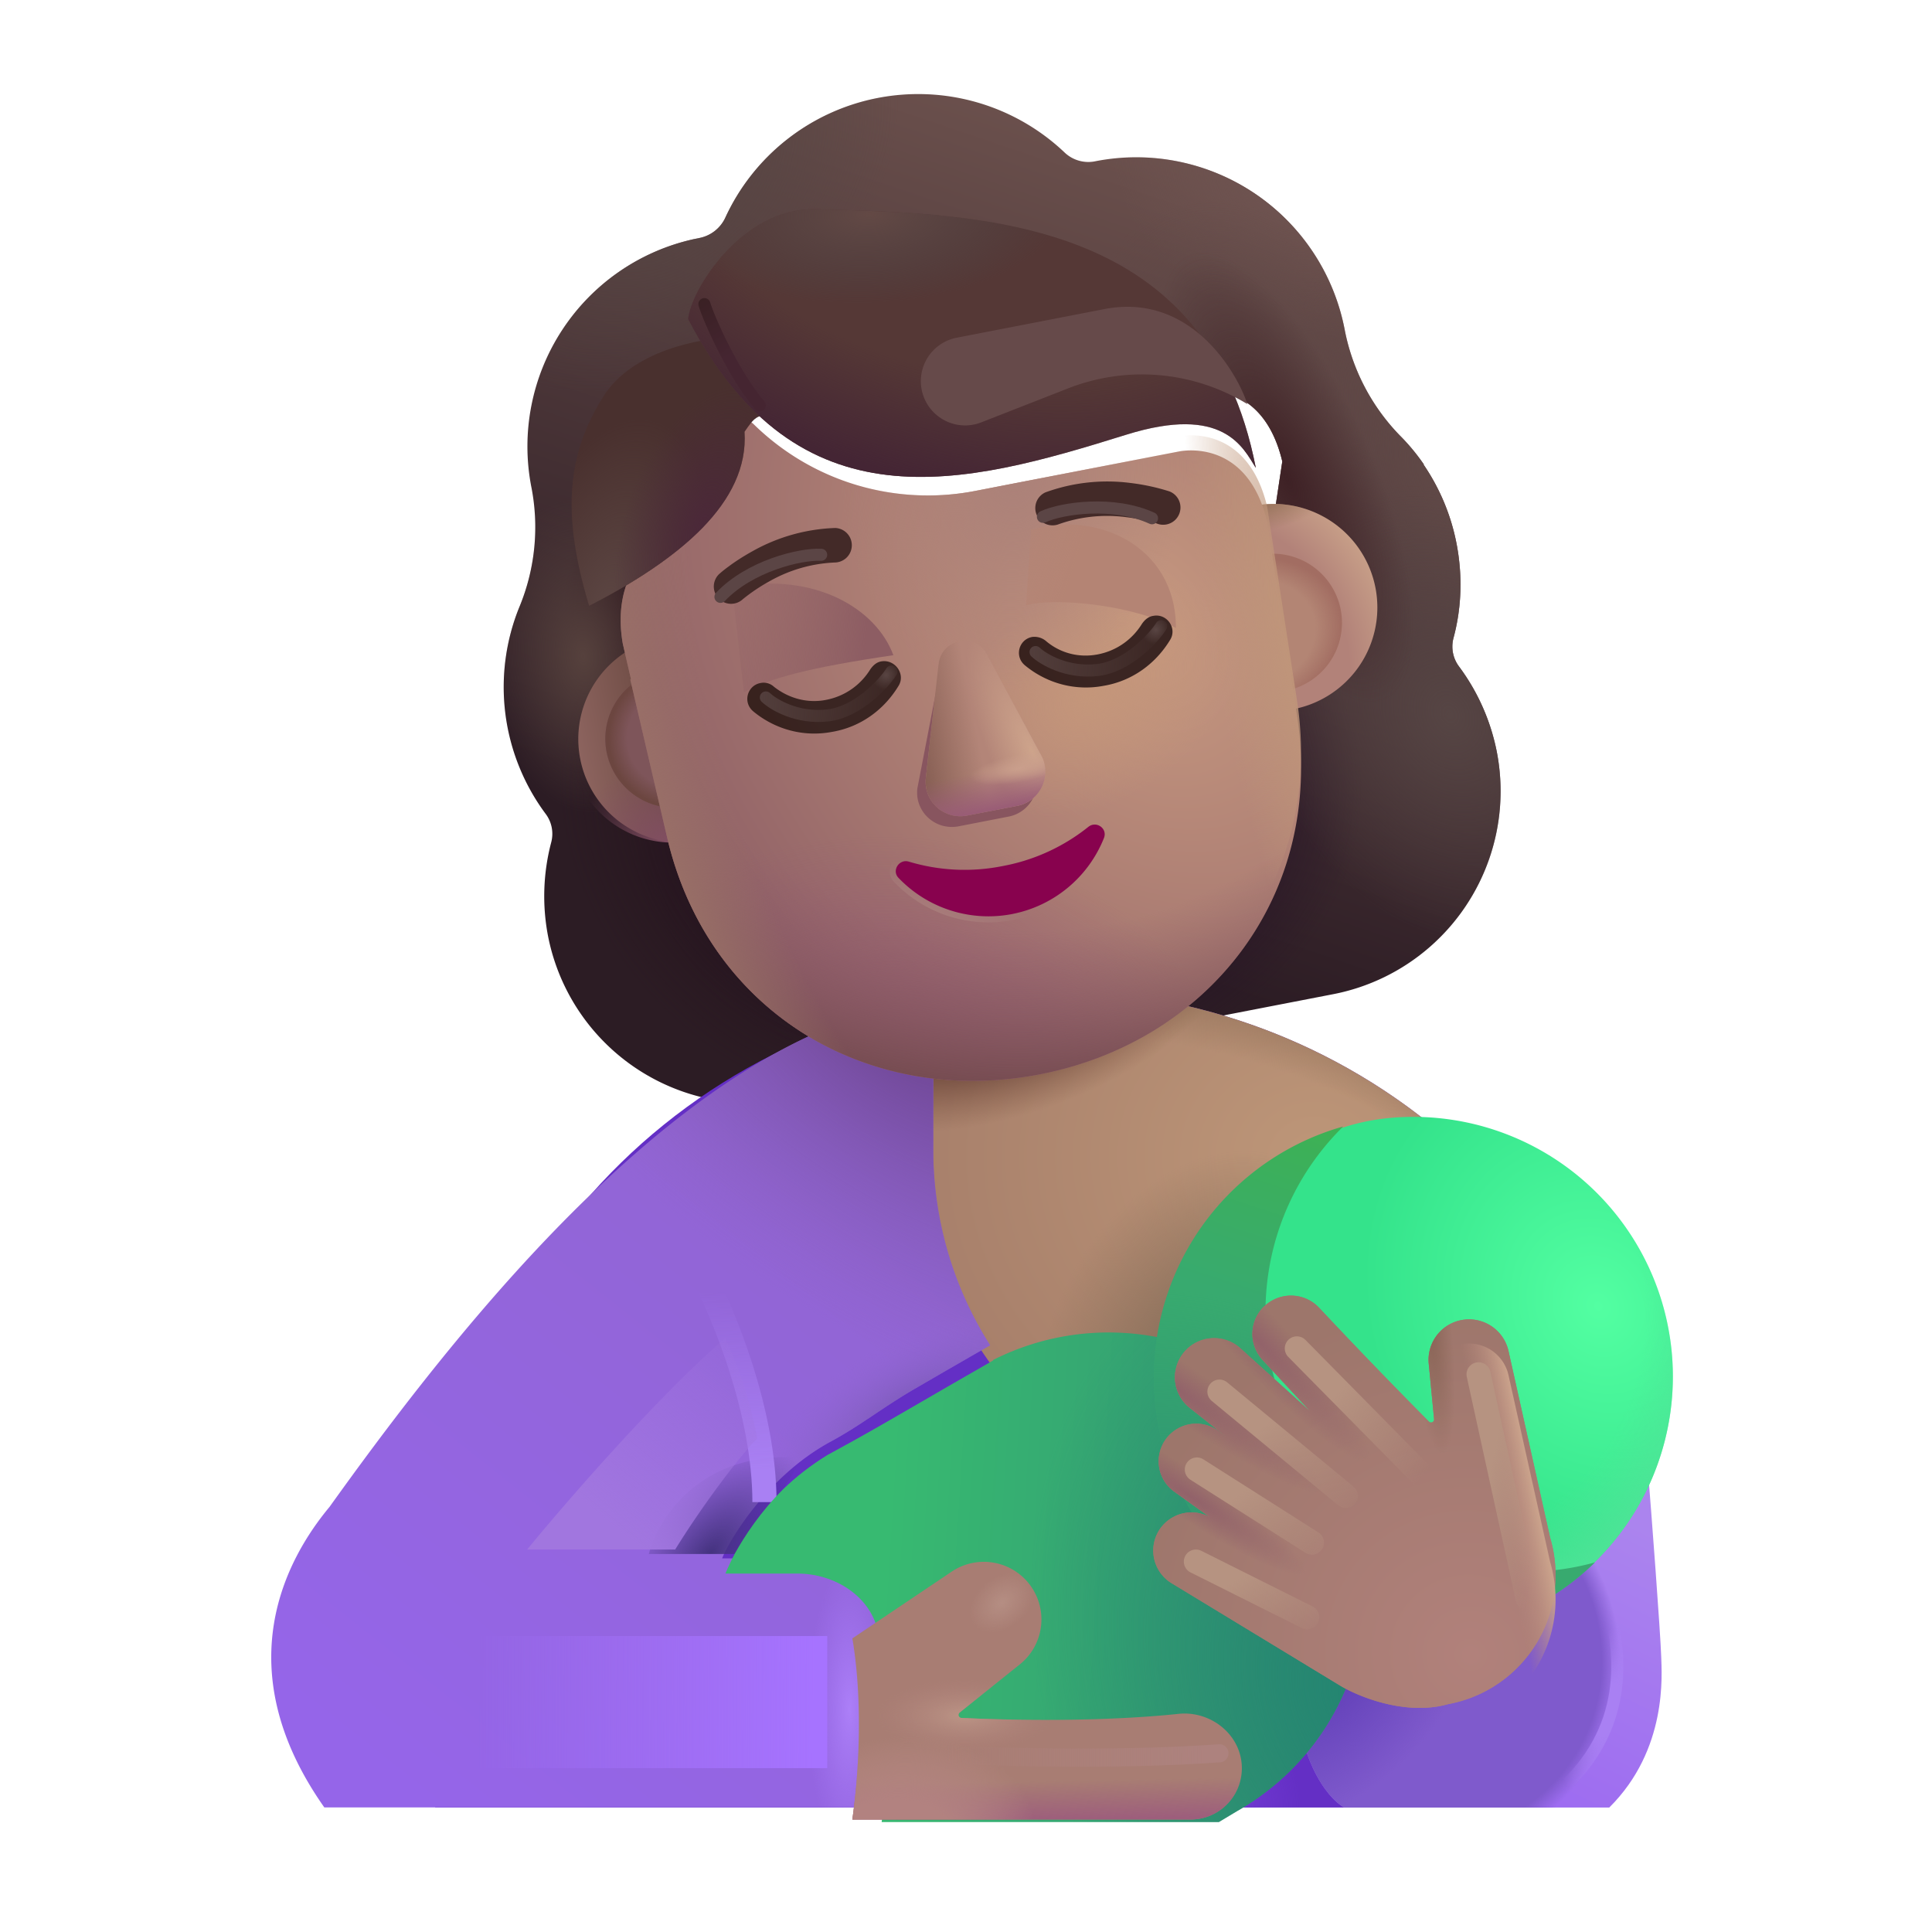 <svg xmlns="http://www.w3.org/2000/svg" width="1em" height="1em" viewBox="0 0 32 32"><g fill="none"><g fill-rule="evenodd" clip-rule="evenodd" filter="url(#IconifyId195ac99e25a590abd11497)"><path fill="url(#IconifyId195ac99e25a590abd11534)" d="M23.825 11.315c.134-.499.152-1.03.05-1.56a3.5 3.5 0 0 0-.546-1.31l.005-.002a3.4 3.4 0 0 0-.398-.48l-.003-.003a3.45 3.45 0 0 1-.91-1.746l-.002-.01a3.517 3.517 0 0 0-4.12-2.785a.57.57 0 0 1-.525-.15a3.52 3.52 0 0 0-3.085-.897a3.52 3.52 0 0 0-2.528 1.984a.6.6 0 0 1-.43.336l-.088.018A3.517 3.517 0 0 0 8.55 8.813l.002.01c.128.657.062 1.34-.191 1.96l-.002.005a3.52 3.52 0 0 0 .427 3.44a.55.55 0 0 1 .093.477a3.5 3.5 0 0 0-.054 1.538a3.425 3.425 0 0 0 4.02 2.715l8.981-1.74a3.425 3.425 0 0 0 2.715-4.02a3.5 3.5 0 0 0-.624-1.407a.55.55 0 0 1-.092-.476m-13.372-.311l-.013.002l1.732 2.222c.697 2.908 1.274-.246 4.07-.788c2.795-.542 4.647 2.487 4.207-.471l.54-3.576c-.308-1.292-1.27-1.2-1.458-1.164l-3.37.653a4.12 4.12 0 0 1-3.676-1.105a.281.281 0 0 0-.473.147l-.047.22a2.46 2.46 0 0 1-.994 1.533q-.023.013-.05.032q-.026.018-.05.031c-.221.176-.726.673-.555 1.67l.072.318z"/><path fill="url(#IconifyId195ac99e25a590abd11441)" d="M23.825 11.315c.134-.499.152-1.03.05-1.56a3.5 3.5 0 0 0-.546-1.31l.005-.002a3.4 3.4 0 0 0-.398-.48l-.003-.003a3.45 3.45 0 0 1-.91-1.746l-.002-.01a3.517 3.517 0 0 0-4.12-2.785a.57.57 0 0 1-.525-.15a3.52 3.52 0 0 0-3.085-.897a3.52 3.52 0 0 0-2.528 1.984a.6.6 0 0 1-.43.336l-.088.018A3.517 3.517 0 0 0 8.55 8.813l.002.01c.128.657.062 1.34-.191 1.96l-.002.005a3.52 3.52 0 0 0 .427 3.44a.55.55 0 0 1 .093.477a3.5 3.5 0 0 0-.054 1.538a3.425 3.425 0 0 0 4.02 2.715l8.981-1.74a3.425 3.425 0 0 0 2.715-4.02a3.5 3.5 0 0 0-.624-1.407a.55.55 0 0 1-.092-.476m-13.372-.311l-.013.002l1.732 2.222c.697 2.908 1.274-.246 4.07-.788c2.795-.542 4.647 2.487 4.207-.471l.54-3.576c-.308-1.292-1.27-1.2-1.458-1.164l-3.37.653a4.12 4.12 0 0 1-3.676-1.105a.281.281 0 0 0-.473.147l-.047.22a2.46 2.46 0 0 1-.994 1.533q-.023.013-.05.032q-.026.018-.05.031c-.221.176-.726.673-.555 1.67l.072.318z"/><path fill="url(#IconifyId195ac99e25a590abd11442)" d="M23.825 11.315c.134-.499.152-1.03.05-1.56a3.5 3.5 0 0 0-.546-1.31l.005-.002a3.4 3.4 0 0 0-.398-.48l-.003-.003a3.45 3.45 0 0 1-.91-1.746l-.002-.01a3.517 3.517 0 0 0-4.12-2.785a.57.57 0 0 1-.525-.15a3.52 3.52 0 0 0-3.085-.897a3.52 3.52 0 0 0-2.528 1.984a.6.6 0 0 1-.43.336l-.088.018A3.517 3.517 0 0 0 8.55 8.813l.002.01c.128.657.062 1.34-.191 1.96l-.002.005a3.52 3.52 0 0 0 .427 3.44a.55.55 0 0 1 .093.477a3.5 3.5 0 0 0-.054 1.538a3.425 3.425 0 0 0 4.02 2.715l8.981-1.74a3.425 3.425 0 0 0 2.715-4.02a3.5 3.5 0 0 0-.624-1.407a.55.55 0 0 1-.092-.476m-13.372-.311l-.013.002l1.732 2.222c.697 2.908 1.274-.246 4.07-.788c2.795-.542 4.647 2.487 4.207-.471l.54-3.576c-.308-1.292-1.27-1.2-1.458-1.164l-3.37.653a4.12 4.12 0 0 1-3.676-1.105a.281.281 0 0 0-.473.147l-.047.22a2.46 2.46 0 0 1-.994 1.533q-.023.013-.05.032q-.026.018-.05.031c-.221.176-.726.673-.555 1.67l.072.318z"/><path fill="url(#IconifyId195ac99e25a590abd11443)" d="M23.825 11.315c.134-.499.152-1.03.05-1.56a3.5 3.5 0 0 0-.546-1.31l.005-.002a3.4 3.4 0 0 0-.398-.48l-.003-.003a3.45 3.45 0 0 1-.91-1.746l-.002-.01a3.517 3.517 0 0 0-4.12-2.785a.57.57 0 0 1-.525-.15a3.52 3.52 0 0 0-3.085-.897a3.52 3.52 0 0 0-2.528 1.984a.6.6 0 0 1-.43.336l-.088.018A3.517 3.517 0 0 0 8.55 8.813l.002.01c.128.657.062 1.34-.191 1.96l-.002.005a3.52 3.52 0 0 0 .427 3.44a.55.55 0 0 1 .093.477a3.5 3.5 0 0 0-.054 1.538a3.425 3.425 0 0 0 4.02 2.715l8.981-1.74a3.425 3.425 0 0 0 2.715-4.02a3.5 3.5 0 0 0-.624-1.407a.55.55 0 0 1-.092-.476m-13.372-.311l-.013.002l1.732 2.222c.697 2.908 1.274-.246 4.07-.788c2.795-.542 4.647 2.487 4.207-.471l.54-3.576c-.308-1.292-1.27-1.2-1.458-1.164l-3.37.653a4.12 4.12 0 0 1-3.676-1.105a.281.281 0 0 0-.473.147l-.047.22a2.46 2.46 0 0 1-.994 1.533q-.023.013-.05.032q-.026.018-.05.031c-.221.176-.726.673-.555 1.67l.072.318z"/><path fill="url(#IconifyId195ac99e25a590abd11444)" d="M23.825 11.315c.134-.499.152-1.03.05-1.56a3.5 3.5 0 0 0-.546-1.31l.005-.002a3.4 3.4 0 0 0-.398-.48l-.003-.003a3.45 3.45 0 0 1-.91-1.746l-.002-.01a3.517 3.517 0 0 0-4.12-2.785a.57.57 0 0 1-.525-.15a3.52 3.52 0 0 0-3.085-.897a3.52 3.52 0 0 0-2.528 1.984a.6.6 0 0 1-.43.336l-.088.018A3.517 3.517 0 0 0 8.55 8.813l.002.01c.128.657.062 1.34-.191 1.96l-.002.005a3.52 3.52 0 0 0 .427 3.44a.55.55 0 0 1 .093.477a3.5 3.5 0 0 0-.054 1.538a3.425 3.425 0 0 0 4.02 2.715l8.981-1.74a3.425 3.425 0 0 0 2.715-4.02a3.5 3.5 0 0 0-.624-1.407a.55.55 0 0 1-.092-.476m-13.372-.311l-.013.002l1.732 2.222c.697 2.908 1.274-.246 4.07-.788c2.795-.542 4.647 2.487 4.207-.471l.54-3.576c-.308-1.292-1.27-1.2-1.458-1.164l-3.37.653a4.12 4.12 0 0 1-3.676-1.105a.281.281 0 0 0-.473.147l-.047.22a2.46 2.46 0 0 1-.994 1.533q-.023.013-.05.032q-.026.018-.05.031c-.221.176-.726.673-.555 1.67l.072.318z"/><path fill="url(#IconifyId195ac99e25a590abd11445)" d="M23.825 11.315c.134-.499.152-1.03.05-1.56a3.5 3.5 0 0 0-.546-1.31l.005-.002a3.4 3.4 0 0 0-.398-.48l-.003-.003a3.45 3.45 0 0 1-.91-1.746l-.002-.01a3.517 3.517 0 0 0-4.12-2.785a.57.57 0 0 1-.525-.15a3.52 3.52 0 0 0-3.085-.897a3.52 3.52 0 0 0-2.528 1.984a.6.6 0 0 1-.43.336l-.088.018A3.517 3.517 0 0 0 8.55 8.813l.002.01c.128.657.062 1.34-.191 1.96l-.002.005a3.52 3.52 0 0 0 .427 3.44a.55.55 0 0 1 .093.477a3.5 3.5 0 0 0-.054 1.538a3.425 3.425 0 0 0 4.02 2.715l8.981-1.74a3.425 3.425 0 0 0 2.715-4.02a3.5 3.5 0 0 0-.624-1.407a.55.55 0 0 1-.092-.476m-13.372-.311l-.013.002l1.732 2.222c.697 2.908 1.274-.246 4.07-.788c2.795-.542 4.647 2.487 4.207-.471l.54-3.576c-.308-1.292-1.27-1.2-1.458-1.164l-3.37.653a4.12 4.12 0 0 1-3.676-1.105a.281.281 0 0 0-.473.147l-.047.22a2.46 2.46 0 0 1-.994 1.533q-.023.013-.05.032q-.026.018-.05.031c-.221.176-.726.673-.555 1.67l.072.318z"/><path fill="url(#IconifyId195ac99e25a590abd11446)" d="M23.825 11.315c.134-.499.152-1.03.05-1.56a3.5 3.5 0 0 0-.546-1.31l.005-.002a3.4 3.4 0 0 0-.398-.48l-.003-.003a3.45 3.45 0 0 1-.91-1.746l-.002-.01a3.517 3.517 0 0 0-4.12-2.785a.57.57 0 0 1-.525-.15a3.52 3.52 0 0 0-3.085-.897a3.52 3.52 0 0 0-2.528 1.984a.6.6 0 0 1-.43.336l-.088.018A3.517 3.517 0 0 0 8.55 8.813l.002.01c.128.657.062 1.34-.191 1.96l-.002.005a3.52 3.52 0 0 0 .427 3.44a.55.55 0 0 1 .093.477a3.5 3.5 0 0 0-.054 1.538a3.425 3.425 0 0 0 4.02 2.715l8.981-1.74a3.425 3.425 0 0 0 2.715-4.02a3.5 3.5 0 0 0-.624-1.407a.55.55 0 0 1-.092-.476m-13.372-.311l-.013.002l1.732 2.222c.697 2.908 1.274-.246 4.07-.788c2.795-.542 4.647 2.487 4.207-.471l.54-3.576c-.308-1.292-1.27-1.2-1.458-1.164l-3.37.653a4.12 4.12 0 0 1-3.676-1.105a.281.281 0 0 0-.473.147l-.047.22a2.46 2.46 0 0 1-.994 1.533q-.023.013-.05.032q-.026.018-.05.031c-.221.176-.726.673-.555 1.67l.072.318z"/><path fill="url(#IconifyId195ac99e25a590abd11447)" d="M23.825 11.315c.134-.499.152-1.03.05-1.56a3.5 3.5 0 0 0-.546-1.31l.005-.002a3.4 3.4 0 0 0-.398-.48l-.003-.003a3.45 3.45 0 0 1-.91-1.746l-.002-.01a3.517 3.517 0 0 0-4.12-2.785a.57.57 0 0 1-.525-.15a3.52 3.52 0 0 0-3.085-.897a3.52 3.52 0 0 0-2.528 1.984a.6.6 0 0 1-.43.336l-.088.018A3.517 3.517 0 0 0 8.55 8.813l.002.01c.128.657.062 1.34-.191 1.96l-.002.005a3.52 3.52 0 0 0 .427 3.44a.55.55 0 0 1 .093.477a3.5 3.5 0 0 0-.054 1.538a3.425 3.425 0 0 0 4.02 2.715l8.981-1.74a3.425 3.425 0 0 0 2.715-4.02a3.5 3.5 0 0 0-.624-1.407a.55.55 0 0 1-.092-.476m-13.372-.311l-.013.002l1.732 2.222c.697 2.908 1.274-.246 4.07-.788c2.795-.542 4.647 2.487 4.207-.471l.54-3.576c-.308-1.292-1.27-1.2-1.458-1.164l-3.37.653a4.12 4.12 0 0 1-3.676-1.105a.281.281 0 0 0-.473.147l-.047.22a2.46 2.46 0 0 1-.994 1.533q-.023.013-.05.032q-.026.018-.05.031c-.221.176-.726.673-.555 1.67l.072.318z"/><path fill="url(#IconifyId195ac99e25a590abd11448)" d="M23.825 11.315c.134-.499.152-1.03.05-1.56a3.5 3.5 0 0 0-.546-1.31l.005-.002a3.4 3.4 0 0 0-.398-.48l-.003-.003a3.45 3.45 0 0 1-.91-1.746l-.002-.01a3.517 3.517 0 0 0-4.12-2.785a.57.57 0 0 1-.525-.15a3.52 3.52 0 0 0-3.085-.897a3.52 3.52 0 0 0-2.528 1.984a.6.6 0 0 1-.43.336l-.088.018A3.517 3.517 0 0 0 8.55 8.813l.002.01c.128.657.062 1.34-.191 1.96l-.002.005a3.52 3.52 0 0 0 .427 3.44a.55.55 0 0 1 .093.477a3.5 3.5 0 0 0-.054 1.538a3.425 3.425 0 0 0 4.02 2.715l8.981-1.74a3.425 3.425 0 0 0 2.715-4.02a3.5 3.5 0 0 0-.624-1.407a.55.55 0 0 1-.092-.476m-13.372-.311l-.013.002l1.732 2.222c.697 2.908 1.274-.246 4.07-.788c2.795-.542 4.647 2.487 4.207-.471l.54-3.576c-.308-1.292-1.27-1.2-1.458-1.164l-3.37.653a4.12 4.12 0 0 1-3.676-1.105a.281.281 0 0 0-.473.147l-.047.22a2.46 2.46 0 0 1-.994 1.533q-.023.013-.05.032q-.026.018-.05.031c-.221.176-.726.673-.555 1.67l.072.318z"/><path fill="url(#IconifyId195ac99e25a590abd11449)" d="M23.825 11.315c.134-.499.152-1.03.05-1.56a3.5 3.5 0 0 0-.546-1.31l.005-.002a3.4 3.4 0 0 0-.398-.48l-.003-.003a3.45 3.45 0 0 1-.91-1.746l-.002-.01a3.517 3.517 0 0 0-4.12-2.785a.57.57 0 0 1-.525-.15a3.52 3.52 0 0 0-3.085-.897a3.52 3.52 0 0 0-2.528 1.984a.6.6 0 0 1-.43.336l-.088.018A3.517 3.517 0 0 0 8.55 8.813l.002.01c.128.657.062 1.34-.191 1.96l-.002.005a3.52 3.52 0 0 0 .427 3.44a.55.55 0 0 1 .093.477a3.5 3.5 0 0 0-.054 1.538a3.425 3.425 0 0 0 4.02 2.715l8.981-1.74a3.425 3.425 0 0 0 2.715-4.02a3.5 3.5 0 0 0-.624-1.407a.55.55 0 0 1-.092-.476m-13.372-.311l-.013.002l1.732 2.222c.697 2.908 1.274-.246 4.07-.788c2.795-.542 4.647 2.487 4.207-.471l.54-3.576c-.308-1.292-1.27-1.2-1.458-1.164l-3.37.653a4.12 4.12 0 0 1-3.676-1.105a.281.281 0 0 0-.473.147l-.047.22a2.46 2.46 0 0 1-.994 1.533q-.023.013-.05.032q-.026.018-.05.031c-.221.176-.726.673-.555 1.67l.072.318z"/><path fill="url(#IconifyId195ac99e25a590abd11450)" d="M23.825 11.315c.134-.499.152-1.03.05-1.56a3.5 3.5 0 0 0-.546-1.31l.005-.002a3.4 3.4 0 0 0-.398-.48l-.003-.003a3.45 3.45 0 0 1-.91-1.746l-.002-.01a3.517 3.517 0 0 0-4.12-2.785a.57.57 0 0 1-.525-.15a3.52 3.52 0 0 0-3.085-.897a3.52 3.52 0 0 0-2.528 1.984a.6.6 0 0 1-.43.336l-.088.018A3.517 3.517 0 0 0 8.55 8.813l.002.01c.128.657.062 1.34-.191 1.96l-.002.005a3.52 3.52 0 0 0 .427 3.44a.55.55 0 0 1 .093.477a3.5 3.5 0 0 0-.054 1.538a3.425 3.425 0 0 0 4.02 2.715l8.981-1.74a3.425 3.425 0 0 0 2.715-4.02a3.5 3.5 0 0 0-.624-1.407a.55.55 0 0 1-.092-.476m-13.372-.311l-.013.002l1.732 2.222c.697 2.908 1.274-.246 4.07-.788c2.795-.542 4.647 2.487 4.207-.471l.54-3.576c-.308-1.292-1.27-1.2-1.458-1.164l-3.37.653a4.12 4.12 0 0 1-3.676-1.105a.281.281 0 0 0-.473.147l-.047.22a2.46 2.46 0 0 1-.994 1.533q-.023.013-.05.032q-.026.018-.05.031c-.221.176-.726.673-.555 1.67l.072.318z"/><path fill="url(#IconifyId195ac99e25a590abd11451)" d="M23.825 11.315c.134-.499.152-1.03.05-1.56a3.5 3.5 0 0 0-.546-1.31l.005-.002a3.4 3.4 0 0 0-.398-.48l-.003-.003a3.45 3.45 0 0 1-.91-1.746l-.002-.01a3.517 3.517 0 0 0-4.12-2.785a.57.57 0 0 1-.525-.15a3.52 3.52 0 0 0-3.085-.897a3.52 3.52 0 0 0-2.528 1.984a.6.6 0 0 1-.43.336l-.088.018A3.517 3.517 0 0 0 8.55 8.813l.002.01c.128.657.062 1.34-.191 1.96l-.002.005a3.52 3.52 0 0 0 .427 3.44a.55.55 0 0 1 .093.477a3.5 3.5 0 0 0-.054 1.538a3.425 3.425 0 0 0 4.02 2.715l8.981-1.74a3.425 3.425 0 0 0 2.715-4.02a3.5 3.5 0 0 0-.624-1.407a.55.55 0 0 1-.092-.476m-13.372-.311l-.013.002l1.732 2.222c.697 2.908 1.274-.246 4.07-.788c2.795-.542 4.647 2.487 4.207-.471l.54-3.576c-.308-1.292-1.27-1.2-1.458-1.164l-3.37.653a4.12 4.12 0 0 1-3.676-1.105a.281.281 0 0 0-.473.147l-.047.22a2.46 2.46 0 0 1-.994 1.533q-.023.013-.05.032q-.026.018-.05.031c-.221.176-.726.673-.555 1.67l.072.318z"/></g><path fill="#642FC5" d="M25.578 29.938c.98 0 1.77-.8 1.77-1.78l-.01-1.99c0-5.39-4.47-9.77-9.99-9.77c-5.51 0-9.99 4.37-9.99 9.77l-.15 3.77z"/><path fill="url(#IconifyId195ac99e25a590abd11452)" d="M25.578 29.938c.98 0 1.77-.8 1.77-1.78l-.01-1.99c0-5.39-4.47-9.77-9.99-9.77c-5.51 0-9.99 4.37-9.99 9.77l-.15 3.77z"/><path fill="url(#IconifyId195ac99e25a590abd11453)" d="M17.348 16.398c-.72 0-1.42.08-2.09.22v2.42c0 3.48 2.93 6.25 6.41 6.06l5.58-.31c-.7-4.74-4.86-8.39-9.9-8.39"/><path fill="url(#IconifyId195ac99e25a590abd11454)" d="M17.348 16.398c-.72 0-1.42.08-2.09.22v2.42c0 3.48 2.93 6.25 6.41 6.06l5.58-.31c-.7-4.74-4.86-8.39-9.9-8.39"/><path fill="url(#IconifyId195ac99e25a590abd11455)" d="M17.348 16.398c-.72 0-1.42.08-2.09.22v2.42c0 3.48 2.93 6.25 6.41 6.06l5.58-.31c-.7-4.74-4.86-8.39-9.9-8.39"/><path fill="url(#IconifyId195ac99e25a590abd11456)" d="M17.348 16.398c-.72 0-1.42.08-2.09.22v2.42c0 3.48 2.93 6.25 6.41 6.06l5.58-.31c-.7-4.74-4.86-8.39-9.9-8.39"/><path fill="url(#IconifyId195ac99e25a590abd11535)" d="M27.515 27.443c-.013-.405-.165-2.417-.222-3.117l-2.825.18l-3.008 3.324c0 1.263.513 1.95.805 2.108h4.39c.97-.963.868-2.21.86-2.495"/><path fill="url(#IconifyId195ac99e25a590abd11457)" d="M27.515 27.443c-.013-.405-.165-2.417-.222-3.117l-2.825.18l-3.008 3.324c0 1.263.513 1.95.805 2.108h4.39c.97-.963.868-2.21.86-2.495"/><path fill="url(#IconifyId195ac99e25a590abd11458)" d="M27.515 27.443c-.013-.405-.165-2.417-.222-3.117l-2.825.18l-3.008 3.324c0 1.263.513 1.95.805 2.108h4.39c.97-.963.868-2.21.86-2.495"/><g filter="url(#IconifyId195ac99e25a590abd11498)"><path fill="url(#IconifyId195ac99e25a590abd11536)" d="M13.57 17.002c-3.353 1.353-6.48 5.4-8.312 7.957c-.71.853-1.718 2.661-.086 4.978h9.18c.104-.703.154-1.981-.053-3.129c-.11-.612-.72-.996-1.342-.996h-1.196c.102-.265.73-1.357 1.801-1.936c.505-.274.854-.564 1.413-.887l.495-.287l.73-.42a6.03 6.03 0 0 1-.942-3.245v-1.452a5.2 5.2 0 0 1-1.689-.583"/><path fill="url(#IconifyId195ac99e25a590abd11459)" d="M13.57 17.002c-3.353 1.353-6.48 5.4-8.312 7.957c-.71.853-1.718 2.661-.086 4.978h9.18c.104-.703.154-1.981-.053-3.129c-.11-.612-.72-.996-1.342-.996h-1.196c.102-.265.73-1.357 1.801-1.936c.505-.274.854-.564 1.413-.887l.495-.287l.73-.42a6.03 6.03 0 0 1-.942-3.245v-1.452a5.2 5.2 0 0 1-1.689-.583"/><path fill="url(#IconifyId195ac99e25a590abd11460)" d="M13.57 17.002c-3.353 1.353-6.48 5.4-8.312 7.957c-.71.853-1.718 2.661-.086 4.978h9.18c.104-.703.154-1.981-.053-3.129c-.11-.612-.72-.996-1.342-.996h-1.196c.102-.265.73-1.357 1.801-1.936c.505-.274.854-.564 1.413-.887l.495-.287l.73-.42a6.03 6.03 0 0 1-.942-3.245v-1.452a5.2 5.2 0 0 1-1.689-.583"/><path fill="url(#IconifyId195ac99e25a590abd11461)" d="M13.57 17.002c-3.353 1.353-6.48 5.4-8.312 7.957c-.71.853-1.718 2.661-.086 4.978h9.18c.104-.703.154-1.981-.053-3.129c-.11-.612-.72-.996-1.342-.996h-1.196c.102-.265.73-1.357 1.801-1.936c.505-.274.854-.564 1.413-.887l.495-.287l.73-.42a6.03 6.03 0 0 1-.942-3.245v-1.452a5.2 5.2 0 0 1-1.689-.583"/></g><g filter="url(#IconifyId195ac99e25a590abd11499)"><path fill="url(#IconifyId195ac99e25a590abd11462)" d="M10.746 25.739h1.57l.977-1.594c-1.675-.139-2.396 1.005-2.547 1.594"/></g><g filter="url(#IconifyId195ac99e25a590abd11500)"><path stroke="url(#IconifyId195ac99e25a590abd11463)" stroke-width=".2" d="M26.613 26.498c.273.906.367 2.164-.797 3.18"/></g><g filter="url(#IconifyId195ac99e25a590abd11501)"><path fill="url(#IconifyId195ac99e25a590abd11537)" d="M7.668 27.098h6.034v2.188H7.668z"/></g><g filter="url(#IconifyId195ac99e25a590abd11502)"><path stroke="url(#IconifyId195ac99e25a590abd11538)" stroke-width=".4" d="M11.631 21.1c.344.634 1.031 2.28 1.031 3.78"/></g><g filter="url(#IconifyId195ac99e25a590abd11503)"><path fill="url(#IconifyId195ac99e25a590abd11539)" d="m13.45 23.852l.07-.038c.504-.273.896-.5 1.455-.824l.495-.287l.04-.023l.69-.397l-.005-.006c1.997-1.01 4.472-.3 5.603 1.672c1.18 2.04.48 4.64-1.56 5.8l-.3.18h-5.585c.103-.705.152-1.977-.054-3.12c-.11-.613-.72-.996-1.341-.996h-1.193q.071-.168.156-.33c.159-.287.425-.694.8-1.066q.326-.316.73-.565"/><path fill="url(#IconifyId195ac99e25a590abd11464)" d="m13.45 23.852l.07-.038c.504-.273.896-.5 1.455-.824l.495-.287l.04-.023l.69-.397l-.005-.006c1.997-1.01 4.472-.3 5.603 1.672c1.18 2.04.48 4.64-1.56 5.8l-.3.18h-5.585c.103-.705.152-1.977-.054-3.12c-.11-.613-.72-.996-1.341-.996h-1.193q.071-.168.156-.33c.159-.287.425-.694.8-1.066q.326-.316.73-.565"/></g><g filter="url(#IconifyId195ac99e25a590abd11504)"><path fill="#A87D73" d="M14.318 29.937h5.601c.47 0 .85-.38.85-.85c0-.545-.507-.957-1.05-.9c-1.243.13-2.714.11-3.596.067a.05.05 0 0 1-.028-.089l1.002-.802a.954.954 0 0 0-1.128-1.536l-1.651 1.11c.185 1.102.097 2.307 0 3"/><path fill="url(#IconifyId195ac99e25a590abd11540)" d="M14.318 29.937h5.601c.47 0 .85-.38.85-.85c0-.545-.507-.957-1.05-.9c-1.243.13-2.714.11-3.596.067a.05.05 0 0 1-.028-.089l1.002-.802a.954.954 0 0 0-1.128-1.536l-1.651 1.11c.185 1.102.097 2.307 0 3"/><path fill="url(#IconifyId195ac99e25a590abd11465)" d="M14.318 29.937h5.601c.47 0 .85-.38.85-.85c0-.545-.507-.957-1.05-.9c-1.243.13-2.714.11-3.596.067a.05.05 0 0 1-.028-.089l1.002-.802a.954.954 0 0 0-1.128-1.536l-1.651 1.11c.185 1.102.097 2.307 0 3"/><path fill="url(#IconifyId195ac99e25a590abd11466)" d="M14.318 29.937h5.601c.47 0 .85-.38.85-.85c0-.545-.507-.957-1.05-.9c-1.243.13-2.714.11-3.596.067a.05.05 0 0 1-.028-.089l1.002-.802a.954.954 0 0 0-1.128-1.536l-1.651 1.11c.185 1.102.097 2.307 0 3"/><path fill="url(#IconifyId195ac99e25a590abd11467)" d="M14.318 29.937h5.601c.47 0 .85-.38.85-.85c0-.545-.507-.957-1.05-.9c-1.243.13-2.714.11-3.596.067a.05.05 0 0 1-.028-.089l1.002-.802a.954.954 0 0 0-1.128-1.536l-1.651 1.11c.185 1.102.097 2.307 0 3"/></g><path fill="url(#IconifyId195ac99e25a590abd11468)" d="M23.408 27.099a4.3 4.3 0 1 0 0-8.6c-2.375 0-3.553 1.925-3.553 4.3s1.178 4.3 3.553 4.3"/><path fill="url(#IconifyId195ac99e25a590abd11469)" d="M23.408 27.099a4.3 4.3 0 1 0 0-8.6c-2.375 0-3.553 1.925-3.553 4.3s1.178 4.3 3.553 4.3"/><path fill="url(#IconifyId195ac99e25a590abd11541)" d="M21.538 23.878a4.3 4.3 0 0 1 .71-5.22a4.31 4.31 0 0 0-2.61 6.21a4.304 4.304 0 0 0 6.78 1.01c-1.84.51-3.87-.26-4.88-2"/><path fill="url(#IconifyId195ac99e25a590abd11470)" d="M21.538 23.878a4.3 4.3 0 0 1 .71-5.22a4.31 4.31 0 0 0-2.61 6.21a4.304 4.304 0 0 0 6.78 1.01c-1.84.51-3.87-.26-4.88-2"/><g filter="url(#IconifyId195ac99e25a590abd11505)"><path fill="url(#IconifyId195ac99e25a590abd11471)" d="M20.935 22.042a.64.64 0 0 1 .913.018a93 93 0 0 0 1.82 1.887a.05.05 0 0 0 .085-.04l-.089-.926a.67.67 0 0 1 1.32-.21l.692 3.103q.088.294.089.615c0 1.065-.766 1.95-1.777 2.136c-.697.2-1.485-.121-1.794-.308l-2.78-1.689a.632.632 0 0 1 .626-1.098l-.596-.428a.621.621 0 1 1 .737-1l.186.141l-.656-.52a.648.648 0 1 1 .837-.988l1.156 1.045l-.79-.853a.636.636 0 0 1 .02-.886"/></g><g filter="url(#IconifyId195ac99e25a590abd11506)"><path fill="url(#IconifyId195ac99e25a590abd11472)" d="M20.935 22.042a.64.64 0 0 1 .913.018a93 93 0 0 0 1.82 1.887a.05.05 0 0 0 .085-.04l-.089-.926a.67.67 0 0 1 1.32-.21l.692 3.103q.088.294.089.615c0 1.065-.766 1.95-1.777 2.136c-.697.2-1.485-.121-1.794-.308l-2.78-1.689a.632.632 0 0 1 .626-1.098l-.596-.428a.621.621 0 1 1 .737-1l.186.141l-.656-.52a.648.648 0 1 1 .837-.988l1.156 1.045l-.79-.853a.636.636 0 0 1 .02-.886"/><path fill="url(#IconifyId195ac99e25a590abd11473)" d="M20.935 22.042a.64.64 0 0 1 .913.018a93 93 0 0 0 1.82 1.887a.05.05 0 0 0 .085-.04l-.089-.926a.67.67 0 0 1 1.32-.21l.692 3.103q.088.294.089.615c0 1.065-.766 1.95-1.777 2.136c-.697.2-1.485-.121-1.794-.308l-2.78-1.689a.632.632 0 0 1 .626-1.098l-.596-.428a.621.621 0 1 1 .737-1l.186.141l-.656-.52a.648.648 0 1 1 .837-.988l1.156 1.045l-.79-.853a.636.636 0 0 1 .02-.886"/><path fill="url(#IconifyId195ac99e25a590abd11474)" d="M20.935 22.042a.64.64 0 0 1 .913.018a93 93 0 0 0 1.82 1.887a.05.05 0 0 0 .085-.04l-.089-.926a.67.67 0 0 1 1.32-.21l.692 3.103q.088.294.089.615c0 1.065-.766 1.95-1.777 2.136c-.697.2-1.485-.121-1.794-.308l-2.78-1.689a.632.632 0 0 1 .626-1.098l-.596-.428a.621.621 0 1 1 .737-1l.186.141l-.656-.52a.648.648 0 1 1 .837-.988l1.156 1.045l-.79-.853a.636.636 0 0 1 .02-.886"/><path fill="url(#IconifyId195ac99e25a590abd11475)" d="M20.935 22.042a.64.64 0 0 1 .913.018a93 93 0 0 0 1.82 1.887a.05.05 0 0 0 .085-.04l-.089-.926a.67.67 0 0 1 1.32-.21l.692 3.103q.088.294.089.615c0 1.065-.766 1.95-1.777 2.136c-.697.2-1.485-.121-1.794-.308l-2.78-1.689a.632.632 0 0 1 .626-1.098l-.596-.428a.621.621 0 1 1 .737-1l.186.141l-.656-.52a.648.648 0 1 1 .837-.988l1.156 1.045l-.79-.853a.636.636 0 0 1 .02-.886"/><path fill="url(#IconifyId195ac99e25a590abd11476)" d="M20.935 22.042a.64.64 0 0 1 .913.018a93 93 0 0 0 1.82 1.887a.05.05 0 0 0 .085-.04l-.089-.926a.67.67 0 0 1 1.32-.21l.692 3.103q.088.294.089.615c0 1.065-.766 1.95-1.777 2.136c-.697.2-1.485-.121-1.794-.308l-2.78-1.689a.632.632 0 0 1 .626-1.098l-.596-.428a.621.621 0 1 1 .737-1l.186.141l-.656-.52a.648.648 0 1 1 .837-.988l1.156 1.045l-.79-.853a.636.636 0 0 1 .02-.886"/></g><path fill="url(#IconifyId195ac99e25a590abd11542)" d="M20.935 22.042a.64.64 0 0 1 .913.018a93 93 0 0 0 1.82 1.887a.05.05 0 0 0 .085-.04l-.089-.926a.67.67 0 0 1 1.32-.21l.692 3.103q.088.294.089.615c0 1.065-.766 1.95-1.777 2.136c-.697.2-1.485-.121-1.794-.308l-2.78-1.689a.632.632 0 0 1 .626-1.098l-.596-.428a.621.621 0 1 1 .737-1l.186.141l-.656-.52a.648.648 0 1 1 .837-.988l1.156 1.045l-.79-.853a.636.636 0 0 1 .02-.886"/><g filter="url(#IconifyId195ac99e25a590abd11507)"><path fill="url(#IconifyId195ac99e25a590abd11543)" d="M8.73 25.665h2.453c.425-.689 1.037-1.514 1.36-1.84a7 7 0 0 0-.532-1.663c-1.125.974-2.656 2.741-3.28 3.503"/></g><g filter="url(#IconifyId195ac99e25a590abd11508)"><path stroke="url(#IconifyId195ac99e25a590abd11544)" stroke-linecap="round" stroke-width=".4" d="m21.48 22.334l2.11 2.14"/></g><g filter="url(#IconifyId195ac99e25a590abd11509)"><path stroke="url(#IconifyId195ac99e25a590abd11545)" stroke-linecap="round" stroke-width=".4" d="m24.49 22.763l.813 3.711"/></g><g filter="url(#IconifyId195ac99e25a590abd11510)"><path stroke="url(#IconifyId195ac99e25a590abd11546)" stroke-linecap="round" stroke-width=".4" d="m20.198 23.05l2.093 1.727"/></g><g filter="url(#IconifyId195ac99e25a590abd11511)"><path stroke="url(#IconifyId195ac99e25a590abd11547)" stroke-linecap="round" stroke-width=".4" d="m19.824 24.34l1.906 1.211"/></g><g filter="url(#IconifyId195ac99e25a590abd11512)"><path stroke="url(#IconifyId195ac99e25a590abd11548)" stroke-linecap="round" stroke-width=".4" d="m19.808 25.865l1.843.922"/></g><g filter="url(#IconifyId195ac99e25a590abd11513)"><path stroke="url(#IconifyId195ac99e25a590abd11549)" stroke-linecap="round" stroke-width=".3" d="M15.3 29.04c.886.054 3.107.13 4.898 0"/></g><g filter="url(#IconifyId195ac99e25a590abd11514)"><path fill="url(#IconifyId195ac99e25a590abd11550)" d="M11.442 13.93a1.715 1.715 0 1 0-.652-3.367a1.715 1.715 0 0 0 .652 3.367"/></g><path fill="url(#IconifyId195ac99e25a590abd11477)" d="M11.442 13.93a1.715 1.715 0 1 0-.652-3.367a1.715 1.715 0 0 0 .652 3.367"/><g filter="url(#IconifyId195ac99e25a590abd11515)"><path fill="url(#IconifyId195ac99e25a590abd11478)" d="M21.397 12.001a1.715 1.715 0 1 0-.652-3.367a1.715 1.715 0 0 0 .652 3.367"/><path fill="url(#IconifyId195ac99e25a590abd11479)" d="M21.397 12.001a1.715 1.715 0 1 0-.652-3.367a1.715 1.715 0 0 0 .652 3.367"/></g><g filter="url(#IconifyId195ac99e25a590abd11516)"><path fill="#B38574" d="M21.289 11.442a1.145 1.145 0 1 0-.436-2.248a1.145 1.145 0 0 0 .436 2.248"/><path fill="url(#IconifyId195ac99e25a590abd11480)" d="M21.289 11.442a1.145 1.145 0 1 0-.436-2.248a1.145 1.145 0 0 0 .436 2.248"/></g><g filter="url(#IconifyId195ac99e25a590abd11517)"><path fill="#7E555A" d="M11.354 13.366a1.145 1.145 0 1 0-.436-2.247a1.145 1.145 0 0 0 .436 2.247"/><path fill="url(#IconifyId195ac99e25a590abd11481)" d="M11.354 13.366a1.145 1.145 0 1 0-.436-2.247a1.145 1.145 0 0 0 .436 2.247"/></g><g filter="url(#IconifyId195ac99e25a590abd11518)"><path fill="url(#IconifyId195ac99e25a590abd11482)" d="m10.44 11.006l.012-.003l-.064-.275l-.073-.319c-.171-.997.334-1.493.556-1.67l.05-.031q.026-.018.05-.032c.508-.364.871-.9.994-1.533l.046-.22a.281.281 0 0 1 .473-.146A4.12 4.12 0 0 0 16.16 7.88l3.37-.653c.188-.036 1.15-.128 1.458 1.164l.499 3.24c.439 2.958-1.47 5.371-4.265 5.913s-5.468-.984-6.165-3.892z"/><path fill="url(#IconifyId195ac99e25a590abd11483)" d="m10.44 11.006l.012-.003l-.064-.275l-.073-.319c-.171-.997.334-1.493.556-1.67l.05-.031q.026-.018.05-.032c.508-.364.871-.9.994-1.533l.046-.22a.281.281 0 0 1 .473-.146A4.12 4.12 0 0 0 16.16 7.88l3.37-.653c.188-.036 1.15-.128 1.458 1.164l.499 3.24c.439 2.958-1.47 5.371-4.265 5.913s-5.468-.984-6.165-3.892z"/><path fill="url(#IconifyId195ac99e25a590abd11484)" d="m10.44 11.006l.012-.003l-.064-.275l-.073-.319c-.171-.997.334-1.493.556-1.67l.05-.031q.026-.018.05-.032c.508-.364.871-.9.994-1.533l.046-.22a.281.281 0 0 1 .473-.146A4.12 4.12 0 0 0 16.16 7.88l3.37-.653c.188-.036 1.15-.128 1.458 1.164l.499 3.24c.439 2.958-1.47 5.371-4.265 5.913s-5.468-.984-6.165-3.892z"/><path fill="url(#IconifyId195ac99e25a590abd11485)" d="m10.44 11.006l.012-.003l-.064-.275l-.073-.319c-.171-.997.334-1.493.556-1.67l.05-.031q.026-.018.05-.032c.508-.364.871-.9.994-1.533l.046-.22a.281.281 0 0 1 .473-.146A4.12 4.12 0 0 0 16.16 7.88l3.37-.653c.188-.036 1.15-.128 1.458 1.164l.499 3.24c.439 2.958-1.47 5.371-4.265 5.913s-5.468-.984-6.165-3.892z"/><path fill="url(#IconifyId195ac99e25a590abd11486)" d="m10.44 11.006l.012-.003l-.064-.275l-.073-.319c-.171-.997.334-1.493.556-1.67l.05-.031q.026-.018.05-.032c.508-.364.871-.9.994-1.533l.046-.22a.281.281 0 0 1 .473-.146A4.12 4.12 0 0 0 16.16 7.88l3.37-.653c.188-.036 1.15-.128 1.458 1.164l.499 3.24c.439 2.958-1.47 5.371-4.265 5.913s-5.468-.984-6.165-3.892z"/><path fill="url(#IconifyId195ac99e25a590abd11487)" d="m10.44 11.006l.012-.003l-.064-.275l-.073-.319c-.171-.997.334-1.493.556-1.67l.05-.031q.026-.018.05-.032c.508-.364.871-.9.994-1.533l.046-.22a.281.281 0 0 1 .473-.146A4.12 4.12 0 0 0 16.16 7.88l3.37-.653c.188-.036 1.15-.128 1.458 1.164l.499 3.24c.439 2.958-1.47 5.371-4.265 5.913s-5.468-.984-6.165-3.892z"/></g><path fill="url(#IconifyId195ac99e25a590abd11488)" d="m10.44 11.006l.012-.003l-.064-.275l-.073-.319c-.171-.997.334-1.493.556-1.67l.05-.031q.026-.018.05-.032c.508-.364.871-.9.994-1.533l.046-.22a.281.281 0 0 1 .473-.146A4.12 4.12 0 0 0 16.16 7.88l3.37-.653c.188-.036 1.15-.128 1.458 1.164l.499 3.24c.439 2.958-1.47 5.371-4.265 5.913s-5.468-.984-6.165-3.892z"/><g filter="url(#IconifyId195ac99e25a590abd11519)"><path fill="#88555F" d="m15.564 11.143l-.37 1.917c-.044.388.3.7.686.626l.822-.16a.576.576 0 0 0 .403-.837l-.9-1.67c-.196-.371-.593-.295-.641.124"/></g><g filter="url(#IconifyId195ac99e25a590abd11520)"><path fill="#B38578" d="m15.546 10.996l-.211 1.886c-.043.388.3.701.686.626l.823-.159a.577.577 0 0 0 .403-.837l-.9-1.671c-.196-.371-.752-.263-.8.155"/><path fill="url(#IconifyId195ac99e25a590abd11489)" d="m15.546 10.996l-.211 1.886c-.043.388.3.701.686.626l.823-.159a.577.577 0 0 0 .403-.837l-.9-1.671c-.196-.371-.752-.263-.8.155"/><path fill="url(#IconifyId195ac99e25a590abd11551)" d="m15.546 10.996l-.211 1.886c-.043.388.3.701.686.626l.823-.159a.577.577 0 0 0 .403-.837l-.9-1.671c-.196-.371-.752-.263-.8.155"/><path fill="url(#IconifyId195ac99e25a590abd11552)" d="m15.546 10.996l-.211 1.886c-.043.388.3.701.686.626l.823-.159a.577.577 0 0 0 .403-.837l-.9-1.671c-.196-.371-.752-.263-.8.155"/><path fill="url(#IconifyId195ac99e25a590abd11490)" d="m15.546 10.996l-.211 1.886c-.043.388.3.701.686.626l.823-.159a.577.577 0 0 0 .403-.837l-.9-1.671c-.196-.371-.752-.263-.8.155"/></g><g filter="url(#IconifyId195ac99e25a590abd11521)"><path stroke="url(#IconifyId195ac99e25a590abd11553)" stroke-width=".2" d="M16.61 14.344a3.2 3.2 0 0 1-1.558-.073c-.162-.048-.287.152-.168.271a2.06 2.06 0 0 0 3.4-.659c.065-.16-.124-.293-.257-.188a3.2 3.2 0 0 1-1.417.649Z"/></g><path fill="#88024E" d="M16.61 14.344a3.2 3.2 0 0 1-1.558-.073c-.162-.048-.287.152-.168.271a2.06 2.06 0 0 0 3.4-.659c.065-.16-.124-.293-.257-.188a3.2 3.2 0 0 1-1.417.649"/><g filter="url(#IconifyId195ac99e25a590abd11522)"><path fill="#49302E" d="M9.5 6.057c.47-.741 1.59-.96 2.126-.966l.676 1.27c-.272.01-.31.058-.47.29c.077 1.171-1.084 2.117-2.575 2.884c-.458-1.53-.369-2.512.243-3.478"/><path fill="url(#IconifyId195ac99e25a590abd11491)" d="M9.5 6.057c.47-.741 1.59-.96 2.126-.966l.676 1.27c-.272.01-.31.058-.47.29c.077 1.171-1.084 2.117-2.575 2.884c-.458-1.53-.369-2.512.243-3.478"/><path fill="url(#IconifyId195ac99e25a590abd11492)" d="M9.5 6.057c.47-.741 1.59-.96 2.126-.966l.676 1.27c-.272.01-.31.058-.47.29c.077 1.171-1.084 2.117-2.575 2.884c-.458-1.53-.369-2.512.243-3.478"/></g><g filter="url(#IconifyId195ac99e25a590abd11523)"><path fill="#553836" d="M13.808 3.266c-1.236-.032-2.071 1.356-2.11 1.819C13.519 8.58 16.265 7.839 18.955 7c1.61-.502 1.934.213 2.145.549c-.798-4.116-4.447-4.21-7.26-4.283z"/><path fill="url(#IconifyId195ac99e25a590abd11493)" d="M13.808 3.266c-1.236-.032-2.071 1.356-2.11 1.819C13.519 8.58 16.265 7.839 18.955 7c1.61-.502 1.934.213 2.145.549c-.798-4.116-4.447-4.21-7.26-4.283z"/><path fill="url(#IconifyId195ac99e25a590abd11494)" d="M13.808 3.266c-1.236-.032-2.071 1.356-2.11 1.819C13.519 8.58 16.265 7.839 18.955 7c1.61-.502 1.934.213 2.145.549c-.798-4.116-4.447-4.21-7.26-4.283z"/></g><g filter="url(#IconifyId195ac99e25a590abd11524)"><path stroke="url(#IconifyId195ac99e25a590abd11554)" stroke-linecap="round" stroke-width=".2" d="M11.667 5.037c.074.25.48 1.162.917 1.678"/></g><g filter="url(#IconifyId195ac99e25a590abd11525)"><path fill="#664A4A" d="m17.69 6.433l-1.438.563a.733.733 0 1 1-.408-1.402l2.45-.475c1.448-.28 2.21 1.086 2.366 1.574a3.35 3.35 0 0 0-2.97-.26"/></g><g filter="url(#IconifyId195ac99e25a590abd11526)"><path fill="url(#IconifyId195ac99e25a590abd11555)" d="M12.125 9.727c1.375-.263 2.39.359 2.672 1.125c-1.413.208-2.038.38-2.476.614z"/></g><g filter="url(#IconifyId195ac99e25a590abd11527)"><path fill="url(#IconifyId195ac99e25a590abd11556)" d="M17.077 8.778c1.041-.327 2.4.235 2.4 1.624c-.671-.374-2.007-.518-2.482-.374z"/></g><path fill="url(#IconifyId195ac99e25a590abd11557)" d="M19.106 10.2c-.08.01-.14.06-.19.13c-.16.26-.42.45-.74.51s-.63-.03-.86-.23a.3.3 0 0 0-.22-.06c-.22.04-.3.32-.12.47c.35.29.82.43 1.3.34c.48-.08.87-.37 1.11-.77c.11-.19-.06-.43-.28-.39"/><path fill="url(#IconifyId195ac99e25a590abd11558)" d="M14.607 10.953c-.08.01-.14.06-.19.13c-.16.26-.42.45-.74.51c-.31.06-.62-.03-.86-.22a.25.25 0 0 0-.22-.06c-.22.04-.3.32-.12.47c.35.29.82.43 1.3.34c.48-.08.87-.37 1.11-.77c.11-.19-.06-.43-.28-.4"/><g stroke-linecap="round" stroke-width=".2" filter="url(#IconifyId195ac99e25a590abd11528)"><path stroke="url(#IconifyId195ac99e25a590abd11559)" d="M17.152 10.8c.13.122.518.353 1.022.298s.947-.543 1.06-.727"/><path stroke="url(#IconifyId195ac99e25a590abd11495)" d="M17.152 10.8c.13.122.518.353 1.022.298s.947-.543 1.06-.727"/></g><g stroke-linecap="round" stroke-width=".2" filter="url(#IconifyId195ac99e25a590abd11529)"><path stroke="url(#IconifyId195ac99e25a590abd11560)" d="M12.685 11.552c.13.122.518.353 1.021.298c.505-.054.947-.543 1.06-.727"/><path stroke="url(#IconifyId195ac99e25a590abd11496)" d="M12.685 11.552c.13.122.518.353 1.021.298c.505-.054.947-.543 1.06-.727"/></g><g filter="url(#IconifyId195ac99e25a590abd11530)"><path fill="#432A28" fill-rule="evenodd" d="m19.177 8.342l-.098.268za.286.286 0 0 1-.195.537l-.006-.002a1 1 0 0 0-.13-.038a3 3 0 0 0-.385-.072a2.4 2.4 0 0 0-1.14.121a.286.286 0 0 1-.205-.533a3 3 0 0 1 1.412-.155a3.5 3.5 0 0 1 .632.136l.011.004h.004z" clip-rule="evenodd"/></g><g filter="url(#IconifyId195ac99e25a590abd11531)"><path stroke="#5B4545" stroke-linecap="round" stroke-width=".2" d="M17.274 8.56c.322-.147 1.169-.268 1.807.024"/></g><g filter="url(#IconifyId195ac99e25a590abd11532)"><path fill="#432A28" d="m12.104 10.124l-.004.004a.286.286 0 0 1-.382-.426h.001l.003-.003l.009-.008a2 2 0 0 1 .14-.11c.093-.07.228-.16.396-.253a3 3 0 0 1 1.367-.383a.286.286 0 0 1 .01.571a2.4 2.4 0 0 0-1.103.314a3 3 0 0 0-.437.294"/></g><g filter="url(#IconifyId195ac99e25a590abd11533)"><path stroke="#5B4545" stroke-linecap="round" stroke-width=".2" d="M13.601 9.189c-.353-.017-1.184.187-1.668.697"/></g><defs><radialGradient id="IconifyId195ac99e25a590abd11441" cx="0" cy="0" r="1" gradientTransform="matrix(.293 4.893 -6.113 .366 16.211 13.975)" gradientUnits="userSpaceOnUse"><stop offset=".591" stop-color="#261326"/><stop offset="1" stop-color="#261326" stop-opacity="0"/></radialGradient><radialGradient id="IconifyId195ac99e25a590abd11442" cx="0" cy="0" r="1" gradientTransform="rotate(135.04 3.592 10.169)scale(3.707 4.87)" gradientUnits="userSpaceOnUse"><stop offset=".258" stop-color="#25131C"/><stop offset="1" stop-color="#25131C" stop-opacity="0"/></radialGradient><radialGradient id="IconifyId195ac99e25a590abd11443" cx="0" cy="0" r="1" gradientTransform="matrix(-1.022 2.054 -1.577 -.784 10.996 12.51)" gradientUnits="userSpaceOnUse"><stop offset=".334" stop-color="#27141E"/><stop offset="1" stop-color="#27141E" stop-opacity="0"/></radialGradient><radialGradient id="IconifyId195ac99e25a590abd11444" cx="0" cy="0" r="1" gradientTransform="matrix(-.922 2.472 -1.741 -.65 11.058 10.296)" gradientUnits="userSpaceOnUse"><stop offset=".321" stop-color="#230C14"/><stop offset="1" stop-color="#230C14" stop-opacity="0"/></radialGradient><radialGradient id="IconifyId195ac99e25a590abd11445" cx="0" cy="0" r="1" gradientTransform="matrix(1.968 2.458 -3.412 2.733 10.703 3.576)" gradientUnits="userSpaceOnUse"><stop stop-color="#554543"/><stop offset="1" stop-color="#554543" stop-opacity="0"/></radialGradient><radialGradient id="IconifyId195ac99e25a590abd11446" cx="0" cy="0" r="1" gradientTransform="rotate(124.034 9.432 7.483)scale(2.173 3.037)" gradientUnits="userSpaceOnUse"><stop stop-color="#6E5350"/><stop offset="1" stop-color="#6E5350" stop-opacity="0"/></radialGradient><radialGradient id="IconifyId195ac99e25a590abd11447" cx="0" cy="0" r="1" gradientTransform="rotate(152.815 10.779 7.307)scale(2.047 4.268)" gradientUnits="userSpaceOnUse"><stop stop-color="#604947"/><stop offset="1" stop-color="#604947" stop-opacity="0"/></radialGradient><radialGradient id="IconifyId195ac99e25a590abd11448" cx="0" cy="0" r="1" gradientTransform="matrix(-2.804 1.308 -1.666 -3.572 23.767 12.583)" gradientUnits="userSpaceOnUse"><stop stop-color="#564544"/><stop offset="1" stop-color="#564544" stop-opacity="0"/></radialGradient><radialGradient id="IconifyId195ac99e25a590abd11449" cx="0" cy="0" r="1" gradientTransform="matrix(-1.484 -2.59 2.049 -1.174 20.306 6.899)" gradientUnits="userSpaceOnUse"><stop stop-color="#5F4846"/><stop offset="1" stop-color="#5F4846" stop-opacity="0"/></radialGradient><radialGradient id="IconifyId195ac99e25a590abd11450" cx="0" cy="0" r="1" gradientTransform="matrix(1.606 -.14 .227 2.602 9.413 11.613)" gradientUnits="userSpaceOnUse"><stop stop-color="#56413D"/><stop offset="1" stop-color="#56413D" stop-opacity="0"/></radialGradient><radialGradient id="IconifyId195ac99e25a590abd11451" cx="0" cy="0" r="1" gradientTransform="rotate(-113.713 13.353 -2.55)scale(4.048 1.461)" gradientUnits="userSpaceOnUse"><stop stop-color="#3E2125"/><stop offset="1" stop-color="#3E2125" stop-opacity="0"/></radialGradient><radialGradient id="IconifyId195ac99e25a590abd11452" cx="0" cy="0" r="1" gradientTransform="matrix(2.031 0 0 1.989 19.511 29.938)" gradientUnits="userSpaceOnUse"><stop stop-color="#7B42DC"/><stop offset="1" stop-color="#7B42DC" stop-opacity="0"/></radialGradient><radialGradient id="IconifyId195ac99e25a590abd11453" cx="0" cy="0" r="1" gradientTransform="matrix(-6.504 0 0 -5.688 21.761 19.162)" gradientUnits="userSpaceOnUse"><stop stop-color="#BD9678"/><stop offset="1" stop-color="#A8806B"/></radialGradient><radialGradient id="IconifyId195ac99e25a590abd11454" cx="0" cy="0" r="1" gradientTransform="rotate(-154.983 12.467 9.024)scale(2.586 3.561)" gradientUnits="userSpaceOnUse"><stop stop-color="#826A56"/><stop offset="1" stop-color="#826A56" stop-opacity="0"/></radialGradient><radialGradient id="IconifyId195ac99e25a590abd11455" cx="0" cy="0" r="1" gradientTransform="matrix(.644 1.988 -3.911 1.266 16.59 16.398)" gradientUnits="userSpaceOnUse"><stop offset=".446" stop-color="#5D372F"/><stop offset="1" stop-color="#79513F" stop-opacity="0"/></radialGradient><radialGradient id="IconifyId195ac99e25a590abd11456" cx="0" cy="0" r="1" gradientTransform="matrix(2.219 -7 9.861 3.125 19.268 23.153)" gradientUnits="userSpaceOnUse"><stop offset=".783" stop-color="#896A51" stop-opacity="0"/><stop offset="1" stop-color="#896A51"/></radialGradient><radialGradient id="IconifyId195ac99e25a590abd11457" cx="0" cy="0" r="1" gradientTransform="matrix(2.797 2.047 -1.958 2.675 23.418 27.38)" gradientUnits="userSpaceOnUse"><stop offset=".91" stop-color="#7F5ACC"/><stop offset="1" stop-color="#7F5ACC" stop-opacity="0"/></radialGradient><radialGradient id="IconifyId195ac99e25a590abd11458" cx="0" cy="0" r="1" gradientTransform="matrix(1.312 1.312 -2.12 2.12 22.011 27.818)" gradientUnits="userSpaceOnUse"><stop stop-color="#603EB7"/><stop offset="1" stop-color="#603EB7" stop-opacity="0"/></radialGradient><radialGradient id="IconifyId195ac99e25a590abd11459" cx="0" cy="0" r="1" gradientTransform="rotate(126.08 3.12 12.131)scale(4.988 9.684)" gradientUnits="userSpaceOnUse"><stop offset=".028" stop-color="#6A428C"/><stop offset="1" stop-color="#885EBC" stop-opacity="0"/></radialGradient><radialGradient id="IconifyId195ac99e25a590abd11460" cx="0" cy="0" r="1" gradientTransform="matrix(0 2.453 -.688 0 13.87 28.317)" gradientUnits="userSpaceOnUse"><stop stop-color="#AC7FF8"/><stop offset="1" stop-color="#A476F3" stop-opacity="0"/></radialGradient><radialGradient id="IconifyId195ac99e25a590abd11461" cx="0" cy="0" r="1" gradientTransform="rotate(-117.519 14.64 7.173)scale(1.353 2.95)" gradientUnits="userSpaceOnUse"><stop offset=".079" stop-color="#7556B0"/><stop offset="1" stop-color="#9165D2" stop-opacity="0"/></radialGradient><radialGradient id="IconifyId195ac99e25a590abd11462" cx="0" cy="0" r="1" gradientTransform="matrix(1.359 -1.606 .882 .746 11.761 25.739)" gradientUnits="userSpaceOnUse"><stop stop-color="#44327F"/><stop offset="1" stop-color="#44327F" stop-opacity="0"/></radialGradient><radialGradient id="IconifyId195ac99e25a590abd11463" cx="0" cy="0" r="1" gradientTransform="rotate(-162.16 15.544 12.068)scale(.714 1.535)" gradientUnits="userSpaceOnUse"><stop offset=".287" stop-color="#A980F3"/><stop offset="1" stop-color="#A980F3" stop-opacity="0"/></radialGradient><radialGradient id="IconifyId195ac99e25a590abd11464" cx="0" cy="0" r="1" gradientTransform="rotate(163.67 9.088 15.5)scale(5.112 7.559)" gradientUnits="userSpaceOnUse"><stop stop-color="#248571"/><stop offset="1" stop-color="#248571" stop-opacity="0"/></radialGradient><radialGradient id="IconifyId195ac99e25a590abd11465" cx="0" cy="0" r="1" gradientTransform="matrix(2.453 -1.062 .821 1.896 14.8 30.736)" gradientUnits="userSpaceOnUse"><stop offset=".515" stop-color="#B28280"/><stop offset="1" stop-color="#B98C86" stop-opacity="0"/></radialGradient><radialGradient id="IconifyId195ac99e25a590abd11466" cx="0" cy="0" r="1" gradientTransform="matrix(-.461 .367 -.261 -.328 16.792 26.346)" gradientUnits="userSpaceOnUse"><stop stop-color="#B58E83"/><stop offset="1" stop-color="#B58E83" stop-opacity="0"/></radialGradient><radialGradient id="IconifyId195ac99e25a590abd11467" cx="0" cy="0" r="1" gradientTransform="matrix(-1.453 0 0 -.597 16.175 28.216)" gradientUnits="userSpaceOnUse"><stop stop-color="#BC9586"/><stop offset="1" stop-color="#B0837C" stop-opacity="0"/></radialGradient><radialGradient id="IconifyId195ac99e25a590abd11468" cx="0" cy="0" r="1" gradientTransform="rotate(154.496 10.792 13.812)scale(3.774 4.408)" gradientUnits="userSpaceOnUse"><stop stop-color="#53FFA2"/><stop offset="1" stop-color="#34E38B"/></radialGradient><radialGradient id="IconifyId195ac99e25a590abd11469" cx="0" cy="0" r="1" gradientTransform="rotate(42.983 -16.002 40.634)scale(5.225)" gradientUnits="userSpaceOnUse"><stop offset=".732" stop-color="#51E398" stop-opacity="0"/><stop offset=".995" stop-color="#51E398"/></radialGradient><radialGradient id="IconifyId195ac99e25a590abd11470" cx="0" cy="0" r="1" gradientTransform="matrix(.391 -3.016 4.793 .621 19.418 24.41)" gradientUnits="userSpaceOnUse"><stop stop-color="#309972"/><stop offset="1" stop-color="#309972" stop-opacity="0"/></radialGradient><radialGradient id="IconifyId195ac99e25a590abd11471" cx="0" cy="0" r="1" gradientTransform="matrix(-4.438 -3.969 3.867 -4.323 24.355 27.817)" gradientUnits="userSpaceOnUse"><stop stop-color="#B1817B"/><stop offset="1" stop-color="#9D766B"/></radialGradient><radialGradient id="IconifyId195ac99e25a590abd11472" cx="0" cy="0" r="1" gradientTransform="matrix(-4.438 -3.969 3.867 -4.323 24.355 27.817)" gradientUnits="userSpaceOnUse"><stop stop-color="#B1817B"/><stop offset="1" stop-color="#9D766B"/></radialGradient><radialGradient id="IconifyId195ac99e25a590abd11473" cx="0" cy="0" r="1" gradientTransform="rotate(34.714 -27.668 42.785)scale(3.032 .437)" gradientUnits="userSpaceOnUse"><stop stop-color="#92626A"/><stop offset="1" stop-color="#92626A" stop-opacity="0"/></radialGradient><radialGradient id="IconifyId195ac99e25a590abd11474" cx="0" cy="0" r="1" gradientTransform="matrix(1.891 2.047 -.341 .315 20.784 22.544)" gradientUnits="userSpaceOnUse"><stop stop-color="#92626A"/><stop offset="1" stop-color="#92626A" stop-opacity="0"/></radialGradient><radialGradient id="IconifyId195ac99e25a590abd11475" cx="0" cy="0" r="1" gradientTransform="matrix(1.906 1.266 -.211 .318 19.721 25.184)" gradientUnits="userSpaceOnUse"><stop stop-color="#92626A"/><stop offset="1" stop-color="#92626A" stop-opacity="0"/></radialGradient><radialGradient id="IconifyId195ac99e25a590abd11476" cx="0" cy="0" r="1" gradientTransform="matrix(.203 2.117 -.353 .034 23.69 22.38)" gradientUnits="userSpaceOnUse"><stop stop-color="#8A6557"/><stop offset="1" stop-color="#8A6557" stop-opacity="0"/></radialGradient><radialGradient id="IconifyId195ac99e25a590abd11477" cx="0" cy="0" r="1" gradientTransform="matrix(-.928 -1.127 1.277 -1.051 11.031 14.01)" gradientUnits="userSpaceOnUse"><stop stop-color="#814E62"/><stop offset="1" stop-color="#814E62" stop-opacity="0"/></radialGradient><radialGradient id="IconifyId195ac99e25a590abd11478" cx="0" cy="0" r="1" gradientTransform="matrix(2.375 -1.688 2.061 2.9 20.336 10.937)" gradientUnits="userSpaceOnUse"><stop offset=".64" stop-color="#B28279"/><stop offset="1" stop-color="#CCA58B"/></radialGradient><radialGradient id="IconifyId195ac99e25a590abd11479" cx="0" cy="0" r="1" gradientTransform="matrix(1.263 -.245 .105 .544 20.848 8.509)" gradientUnits="userSpaceOnUse"><stop stop-color="#906D53"/><stop offset="1" stop-color="#906D53" stop-opacity="0"/></radialGradient><radialGradient id="IconifyId195ac99e25a590abd11480" cx="0" cy="0" r="1" gradientTransform="rotate(-15.219 49.705 -71.98)scale(1.614 1.261)" gradientUnits="userSpaceOnUse"><stop offset=".719" stop-color="#A26D62" stop-opacity="0"/><stop offset="1" stop-color="#A26D62"/></radialGradient><radialGradient id="IconifyId195ac99e25a590abd11481" cx="0" cy="0" r="1" gradientTransform="rotate(169.035 5.015 6.652)scale(1.125)" gradientUnits="userSpaceOnUse"><stop offset=".722" stop-color="#6C4640" stop-opacity="0"/><stop offset="1" stop-color="#6C4640"/></radialGradient><radialGradient id="IconifyId195ac99e25a590abd11482" cx="0" cy="0" r="1" gradientTransform="matrix(-6.198 4.457 -5.966 -8.296 18.902 10.153)" gradientUnits="userSpaceOnUse"><stop stop-color="#C79980"/><stop offset="1" stop-color="#946568"/></radialGradient><radialGradient id="IconifyId195ac99e25a590abd11483" cx="0" cy="0" r="1" gradientTransform="matrix(-2.087 1.446 -1.007 -1.453 18.146 11.227)" gradientUnits="userSpaceOnUse"><stop stop-color="#C4967A"/><stop offset="1" stop-color="#C4967A" stop-opacity="0"/></radialGradient><radialGradient id="IconifyId195ac99e25a590abd11484" cx="0" cy="0" r="1" gradientTransform="rotate(-82.797 17.682 .502)scale(4.407 5.592)" gradientUnits="userSpaceOnUse"><stop stop-color="#945A73"/><stop offset="1" stop-color="#945A73" stop-opacity="0"/></radialGradient><radialGradient id="IconifyId195ac99e25a590abd11485" cx="0" cy="0" r="1" gradientTransform="matrix(.15 7.976 -9.97 .188 16.896 10.09)" gradientUnits="userSpaceOnUse"><stop offset=".637" stop-color="#8D5E67" stop-opacity="0"/><stop offset=".955" stop-color="#764C51"/></radialGradient><radialGradient id="IconifyId195ac99e25a590abd11486" cx="0" cy="0" r="1" gradientTransform="rotate(157.932 7.89 7.859)scale(7.502 12.915)" gradientUnits="userSpaceOnUse"><stop offset=".795" stop-color="#9A7267" stop-opacity="0"/><stop offset="1" stop-color="#9A7267"/></radialGradient><radialGradient id="IconifyId195ac99e25a590abd11487" cx="0" cy="0" r="1" gradientTransform="rotate(94.127 4.87 11.613)scale(3.562 2.851)" gradientUnits="userSpaceOnUse"><stop stop-color="#AB8179"/><stop offset="1" stop-color="#AB8179" stop-opacity="0"/></radialGradient><radialGradient id="IconifyId195ac99e25a590abd11488" cx="0" cy="0" r="1" gradientTransform="matrix(-1.345 .261 -1.307 -6.745 21.46 10.819)" gradientUnits="userSpaceOnUse"><stop stop-color="#C0967A"/><stop offset="1" stop-color="#C0967A" stop-opacity="0"/></radialGradient><radialGradient id="IconifyId195ac99e25a590abd11489" cx="0" cy="0" r="1" gradientTransform="matrix(-.891 -2.046 .631 -.275 17.095 12.454)" gradientUnits="userSpaceOnUse"><stop offset=".017" stop-color="#CDA38B"/><stop offset="1" stop-color="#CDA38B" stop-opacity="0"/></radialGradient><radialGradient id="IconifyId195ac99e25a590abd11490" cx="0" cy="0" r="1" gradientTransform="matrix(-.815 .158 -.044 -.228 16.887 12.724)" gradientUnits="userSpaceOnUse"><stop stop-color="#CA9F8C"/><stop offset="1" stop-color="#CA9F8C" stop-opacity="0"/></radialGradient><radialGradient id="IconifyId195ac99e25a590abd11491" cx="0" cy="0" r="1" gradientTransform="matrix(.762 -3.139 1.606 .39 9.547 9.599)" gradientUnits="userSpaceOnUse"><stop stop-color="#5C4643"/><stop offset="1" stop-color="#5C4643" stop-opacity="0"/></radialGradient><radialGradient id="IconifyId195ac99e25a590abd11492" cx="0" cy="0" r="1" gradientTransform="matrix(.802 -2.3 1.235 .431 11.135 8.227)" gradientUnits="userSpaceOnUse"><stop stop-color="#4B2839"/><stop offset="1" stop-color="#4B2839" stop-opacity="0"/></radialGradient><radialGradient id="IconifyId195ac99e25a590abd11493" cx="0" cy="0" r="1" gradientTransform="rotate(104.719 7.197 7.637)scale(5.194 8.492)" gradientUnits="userSpaceOnUse"><stop offset=".639" stop-color="#442534" stop-opacity="0"/><stop offset="1" stop-color="#442534"/></radialGradient><radialGradient id="IconifyId195ac99e25a590abd11494" cx="0" cy="0" r="1" gradientTransform="matrix(.057 1.473 -3.17 .123 14.707 3.347)" gradientUnits="userSpaceOnUse"><stop stop-color="#634945"/><stop offset="1" stop-color="#4C4749" stop-opacity="0"/><stop offset="1" stop-color="#634945" stop-opacity="0"/></radialGradient><radialGradient id="IconifyId195ac99e25a590abd11495" cx="0" cy="0" r="1" gradientTransform="matrix(-.123 .213 -.206 -.119 19.144 10.43)" gradientUnits="userSpaceOnUse"><stop stop-color="#594543"/><stop offset="1" stop-color="#594543" stop-opacity="0"/></radialGradient><radialGradient id="IconifyId195ac99e25a590abd11496" cx="0" cy="0" r="1" gradientTransform="matrix(-.123 .213 -.206 -.119 14.677 11.182)" gradientUnits="userSpaceOnUse"><stop stop-color="#594543"/><stop offset="1" stop-color="#594543" stop-opacity="0"/></radialGradient><filter id="IconifyId195ac99e25a590abd11497" width="16.762" height="17.464" x="8.093" y="1.557" color-interpolation-filters="sRGB" filterUnits="userSpaceOnUse"><feFlood flood-opacity="0" result="BackgroundImageFix"/><feBlend in="SourceGraphic" in2="BackgroundImageFix" result="shape"/><feColorMatrix in="SourceAlpha" result="hardAlpha" values="0 0 0 0 0 0 0 0 0 0 0 0 0 0 0 0 0 0 127 0"/><feOffset dx=".25" dy="-.75"/><feGaussianBlur stdDeviation=".75"/><feComposite in2="hardAlpha" k2="-1" k3="1" operator="arithmetic"/><feColorMatrix values="0 0 0 0 0.263 0 0 0 0 0.133 0 0 0 0 0.184 0 0 0 1 0"/><feBlend in2="shape" result="effect1_innerShadow_4002_3507"/></filter><filter id="IconifyId195ac99e25a590abd11498" width="12.107" height="12.935" x="4.292" y="17.002" color-interpolation-filters="sRGB" filterUnits="userSpaceOnUse"><feFlood flood-opacity="0" result="BackgroundImageFix"/><feBlend in="SourceGraphic" in2="BackgroundImageFix" result="shape"/><feColorMatrix in="SourceAlpha" result="hardAlpha" values="0 0 0 0 0 0 0 0 0 0 0 0 0 0 0 0 0 0 127 0"/><feOffset dx=".2"/><feGaussianBlur stdDeviation=".75"/><feComposite in2="hardAlpha" k2="-1" k3="1" operator="arithmetic"/><feColorMatrix values="0 0 0 0 0.514 0 0 0 0 0.392 0 0 0 0 0.647 0 0 0 1 0"/><feBlend in2="shape" result="effect1_innerShadow_4002_3507"/></filter><filter id="IconifyId195ac99e25a590abd11499" width="3.547" height="2.605" x="10.246" y="23.633" color-interpolation-filters="sRGB" filterUnits="userSpaceOnUse"><feFlood flood-opacity="0" result="BackgroundImageFix"/><feBlend in="SourceGraphic" in2="BackgroundImageFix" result="shape"/><feGaussianBlur result="effect1_foregroundBlur_4002_3507" stdDeviation=".25"/></filter><filter id="IconifyId195ac99e25a590abd11500" width="1.338" height="3.484" x="25.65" y="26.369" color-interpolation-filters="sRGB" filterUnits="userSpaceOnUse"><feFlood flood-opacity="0" result="BackgroundImageFix"/><feBlend in="SourceGraphic" in2="BackgroundImageFix" result="shape"/><feGaussianBlur result="effect1_foregroundBlur_4002_3507" stdDeviation=".05"/></filter><filter id="IconifyId195ac99e25a590abd11501" width="8.034" height="4.188" x="6.668" y="26.098" color-interpolation-filters="sRGB" filterUnits="userSpaceOnUse"><feFlood flood-opacity="0" result="BackgroundImageFix"/><feBlend in="SourceGraphic" in2="BackgroundImageFix" result="shape"/><feGaussianBlur result="effect1_foregroundBlur_4002_3507" stdDeviation=".5"/></filter><filter id="IconifyId195ac99e25a590abd11502" width="1.907" height="4.376" x="11.205" y="20.754" color-interpolation-filters="sRGB" filterUnits="userSpaceOnUse"><feFlood flood-opacity="0" result="BackgroundImageFix"/><feBlend in="SourceGraphic" in2="BackgroundImageFix" result="shape"/><feGaussianBlur result="effect1_foregroundBlur_4002_3507" stdDeviation=".125"/></filter><filter id="IconifyId195ac99e25a590abd11503" width="10.856" height="8.359" x="11.765" y="21.82" color-interpolation-filters="sRGB" filterUnits="userSpaceOnUse"><feFlood flood-opacity="0" result="BackgroundImageFix"/><feBlend in="SourceGraphic" in2="BackgroundImageFix" result="shape"/><feColorMatrix in="SourceAlpha" result="hardAlpha" values="0 0 0 0 0 0 0 0 0 0 0 0 0 0 0 0 0 0 127 0"/><feOffset dx=".25" dy=".25"/><feGaussianBlur stdDeviation=".5"/><feComposite in2="hardAlpha" k2="-1" k3="1" operator="arithmetic"/><feColorMatrix values="0 0 0 0 0.278 0 0 0 0 0.682 0 0 0 0 0.357 0 0 0 1 0"/><feBlend in2="shape" result="effect1_innerShadow_4002_3507"/></filter><filter id="IconifyId195ac99e25a590abd11504" width="6.652" height="4.473" x="14.118" y="25.665" color-interpolation-filters="sRGB" filterUnits="userSpaceOnUse"><feFlood flood-opacity="0" result="BackgroundImageFix"/><feBlend in="SourceGraphic" in2="BackgroundImageFix" result="shape"/><feColorMatrix in="SourceAlpha" result="hardAlpha" values="0 0 0 0 0 0 0 0 0 0 0 0 0 0 0 0 0 0 127 0"/><feOffset dx="-.2" dy=".2"/><feGaussianBlur stdDeviation=".3"/><feComposite in2="hardAlpha" k2="-1" k3="1" operator="arithmetic"/><feColorMatrix values="0 0 0 0 0.49 0 0 0 0 0.431 0 0 0 0 0.325 0 0 0 1 0"/><feBlend in2="shape" result="effect1_innerShadow_4002_3507"/></filter><filter id="IconifyId195ac99e25a590abd11505" width="6.654" height="7.23" x="19.111" y="21.459" color-interpolation-filters="sRGB" filterUnits="userSpaceOnUse"><feFlood flood-opacity="0" result="BackgroundImageFix"/><feBlend in="SourceGraphic" in2="BackgroundImageFix" result="shape"/><feColorMatrix in="SourceAlpha" result="hardAlpha" values="0 0 0 0 0 0 0 0 0 0 0 0 0 0 0 0 0 0 127 0"/><feOffset dy="-.4"/><feGaussianBlur stdDeviation=".4"/><feComposite in2="hardAlpha" k2="-1" k3="1" operator="arithmetic"/><feColorMatrix values="0 0 0 0 0.588 0 0 0 0 0.337 0 0 0 0 0.514 0 0 0 1 0"/><feBlend in2="shape" result="effect1_innerShadow_4002_3507"/></filter><filter id="IconifyId195ac99e25a590abd11506" width="6.654" height="7.23" x="19.111" y="21.459" color-interpolation-filters="sRGB" filterUnits="userSpaceOnUse"><feFlood flood-opacity="0" result="BackgroundImageFix"/><feBlend in="SourceGraphic" in2="BackgroundImageFix" result="shape"/><feColorMatrix in="SourceAlpha" result="hardAlpha" values="0 0 0 0 0 0 0 0 0 0 0 0 0 0 0 0 0 0 127 0"/><feOffset dy="-.4"/><feGaussianBlur stdDeviation=".4"/><feComposite in2="hardAlpha" k2="-1" k3="1" operator="arithmetic"/><feColorMatrix values="0 0 0 0 0.588 0 0 0 0 0.337 0 0 0 0 0.514 0 0 0 1 0"/><feBlend in2="shape" result="effect1_innerShadow_4002_3507"/></filter><filter id="IconifyId195ac99e25a590abd11507" width="5.813" height="5.503" x="7.73" y="21.162" color-interpolation-filters="sRGB" filterUnits="userSpaceOnUse"><feFlood flood-opacity="0" result="BackgroundImageFix"/><feBlend in="SourceGraphic" in2="BackgroundImageFix" result="shape"/><feGaussianBlur result="effect1_foregroundBlur_4002_3507" stdDeviation=".5"/></filter><filter id="IconifyId195ac99e25a590abd11508" width="3.309" height="3.341" x="20.88" y="21.733" color-interpolation-filters="sRGB" filterUnits="userSpaceOnUse"><feFlood flood-opacity="0" result="BackgroundImageFix"/><feBlend in="SourceGraphic" in2="BackgroundImageFix" result="shape"/><feGaussianBlur result="effect1_foregroundBlur_4002_3507" stdDeviation=".2"/></filter><filter id="IconifyId195ac99e25a590abd11509" width="2.013" height="4.911" x="23.891" y="22.163" color-interpolation-filters="sRGB" filterUnits="userSpaceOnUse"><feFlood flood-opacity="0" result="BackgroundImageFix"/><feBlend in="SourceGraphic" in2="BackgroundImageFix" result="shape"/><feGaussianBlur result="effect1_foregroundBlur_4002_3507" stdDeviation=".2"/></filter><filter id="IconifyId195ac99e25a590abd11510" width="3.294" height="2.926" x="19.598" y="22.45" color-interpolation-filters="sRGB" filterUnits="userSpaceOnUse"><feFlood flood-opacity="0" result="BackgroundImageFix"/><feBlend in="SourceGraphic" in2="BackgroundImageFix" result="shape"/><feGaussianBlur result="effect1_foregroundBlur_4002_3507" stdDeviation=".2"/></filter><filter id="IconifyId195ac99e25a590abd11511" width="3.106" height="2.411" x="19.224" y="23.74" color-interpolation-filters="sRGB" filterUnits="userSpaceOnUse"><feFlood flood-opacity="0" result="BackgroundImageFix"/><feBlend in="SourceGraphic" in2="BackgroundImageFix" result="shape"/><feGaussianBlur result="effect1_foregroundBlur_4002_3507" stdDeviation=".2"/></filter><filter id="IconifyId195ac99e25a590abd11512" width="3.043" height="2.122" x="19.208" y="25.265" color-interpolation-filters="sRGB" filterUnits="userSpaceOnUse"><feFlood flood-opacity="0" result="BackgroundImageFix"/><feBlend in="SourceGraphic" in2="BackgroundImageFix" result="shape"/><feGaussianBlur result="effect1_foregroundBlur_4002_3507" stdDeviation=".2"/></filter><filter id="IconifyId195ac99e25a590abd11513" width="5.798" height=".972" x="14.85" y="28.59" color-interpolation-filters="sRGB" filterUnits="userSpaceOnUse"><feFlood flood-opacity="0" result="BackgroundImageFix"/><feBlend in="SourceGraphic" in2="BackgroundImageFix" result="shape"/><feGaussianBlur result="effect1_foregroundBlur_4002_3507" stdDeviation=".15"/></filter><filter id="IconifyId195ac99e25a590abd11514" width="3.58" height="3.431" x="9.401" y="10.531" color-interpolation-filters="sRGB" filterUnits="userSpaceOnUse"><feFlood flood-opacity="0" result="BackgroundImageFix"/><feBlend in="SourceGraphic" in2="BackgroundImageFix" result="shape"/><feColorMatrix in="SourceAlpha" result="hardAlpha" values="0 0 0 0 0 0 0 0 0 0 0 0 0 0 0 0 0 0 127 0"/><feOffset dx=".15"/><feGaussianBlur stdDeviation=".25"/><feComposite in2="hardAlpha" k2="-1" k3="1" operator="arithmetic"/><feColorMatrix values="0 0 0 0 0.608 0 0 0 0 0.459 0 0 0 0 0.404 0 0 0 1 0"/><feBlend in2="shape" result="effect1_innerShadow_4002_3507"/></filter><filter id="IconifyId195ac99e25a590abd11515" width="3.43" height="3.681" x="19.356" y="8.353" color-interpolation-filters="sRGB" filterUnits="userSpaceOnUse"><feFlood flood-opacity="0" result="BackgroundImageFix"/><feBlend in="SourceGraphic" in2="BackgroundImageFix" result="shape"/><feColorMatrix in="SourceAlpha" result="hardAlpha" values="0 0 0 0 0 0 0 0 0 0 0 0 0 0 0 0 0 0 127 0"/><feOffset dy="-.25"/><feGaussianBlur stdDeviation=".25"/><feComposite in2="hardAlpha" k2="-1" k3="1" operator="arithmetic"/><feColorMatrix values="0 0 0 0 0.557 0 0 0 0 0.349 0 0 0 0 0.384 0 0 0 1 0"/><feBlend in2="shape" result="effect1_innerShadow_4002_3507"/></filter><filter id="IconifyId195ac99e25a590abd11516" width="3.29" height="3.29" x="19.426" y="8.673" color-interpolation-filters="sRGB" filterUnits="userSpaceOnUse"><feFlood flood-opacity="0" result="BackgroundImageFix"/><feBlend in="SourceGraphic" in2="BackgroundImageFix" result="shape"/><feGaussianBlur result="effect1_foregroundBlur_4002_3507" stdDeviation=".25"/></filter><filter id="IconifyId195ac99e25a590abd11517" width="2.99" height="2.99" x="9.641" y="10.748" color-interpolation-filters="sRGB" filterUnits="userSpaceOnUse"><feFlood flood-opacity="0" result="BackgroundImageFix"/><feBlend in="SourceGraphic" in2="BackgroundImageFix" result="shape"/><feGaussianBlur result="effect1_foregroundBlur_4002_3507" stdDeviation=".175"/></filter><filter id="IconifyId195ac99e25a590abd11518" width="11.27" height="11.207" x="10.28" y="6.696" color-interpolation-filters="sRGB" filterUnits="userSpaceOnUse"><feFlood flood-opacity="0" result="BackgroundImageFix"/><feBlend in="SourceGraphic" in2="BackgroundImageFix" result="shape"/><feColorMatrix in="SourceAlpha" result="hardAlpha" values="0 0 0 0 0 0 0 0 0 0 0 0 0 0 0 0 0 0 127 0"/><feOffset dy=".25"/><feGaussianBlur stdDeviation=".15"/><feComposite in2="hardAlpha" k2="-1" k3="1" operator="arithmetic"/><feColorMatrix values="0 0 0 0 0.408 0 0 0 0 0.224 0 0 0 0 0.251 0 0 0 1 0"/><feBlend in2="shape" result="effect1_innerShadow_4002_3507"/></filter><filter id="IconifyId195ac99e25a590abd11519" width="2.984" height="3.917" x="14.69" y="10.28" color-interpolation-filters="sRGB" filterUnits="userSpaceOnUse"><feFlood flood-opacity="0" result="BackgroundImageFix"/><feBlend in="SourceGraphic" in2="BackgroundImageFix" result="shape"/><feGaussianBlur result="effect1_foregroundBlur_4002_3507" stdDeviation=".25"/></filter><filter id="IconifyId195ac99e25a590abd11520" width="2.484" height="3.405" x="15.081" y="10.364" color-interpolation-filters="sRGB" filterUnits="userSpaceOnUse"><feFlood flood-opacity="0" result="BackgroundImageFix"/><feBlend in="SourceGraphic" in2="BackgroundImageFix" result="shape"/><feGaussianBlur result="effect1_foregroundBlur_4002_3507" stdDeviation=".125"/></filter><filter id="IconifyId195ac99e25a590abd11521" width="3.86" height="1.922" x="14.637" y="13.458" color-interpolation-filters="sRGB" filterUnits="userSpaceOnUse"><feFlood flood-opacity="0" result="BackgroundImageFix"/><feBlend in="SourceGraphic" in2="BackgroundImageFix" result="shape"/><feGaussianBlur result="effect1_foregroundBlur_4002_3507" stdDeviation=".05"/></filter><filter id="IconifyId195ac99e25a590abd11522" width="4.234" height="5.344" x="8.568" y="4.691" color-interpolation-filters="sRGB" filterUnits="userSpaceOnUse"><feFlood flood-opacity="0" result="BackgroundImageFix"/><feBlend in="SourceGraphic" in2="BackgroundImageFix" result="shape"/><feColorMatrix in="SourceAlpha" result="hardAlpha" values="0 0 0 0 0 0 0 0 0 0 0 0 0 0 0 0 0 0 127 0"/><feOffset dx=".5" dy=".5"/><feGaussianBlur stdDeviation=".5"/><feComposite in2="hardAlpha" k2="-1" k3="1" operator="arithmetic"/><feColorMatrix values="0 0 0 0 0.345 0 0 0 0 0.286 0 0 0 0 0.275 0 0 0 1 0"/><feBlend in2="shape" result="effect1_innerShadow_4002_3507"/><feGaussianBlur result="effect2_foregroundBlur_4002_3507" stdDeviation=".2"/></filter><filter id="IconifyId195ac99e25a590abd11523" width="9.95" height="4.934" x="11.399" y="3.015" color-interpolation-filters="sRGB" filterUnits="userSpaceOnUse"><feFlood flood-opacity="0" result="BackgroundImageFix"/><feBlend in="SourceGraphic" in2="BackgroundImageFix" result="shape"/><feColorMatrix in="SourceAlpha" result="hardAlpha" values="0 0 0 0 0 0 0 0 0 0 0 0 0 0 0 0 0 0 127 0"/><feOffset dx="-.3" dy=".2"/><feGaussianBlur stdDeviation=".4"/><feComposite in2="hardAlpha" k2="-1" k3="1" operator="arithmetic"/><feColorMatrix values="0 0 0 0 0.416 0 0 0 0 0.318 0 0 0 0 0.306 0 0 0 1 0"/><feBlend in2="shape" result="effect1_innerShadow_4002_3507"/><feGaussianBlur result="effect2_foregroundBlur_4002_3507" stdDeviation=".125"/></filter><filter id="IconifyId195ac99e25a590abd11524" width="1.517" height="2.278" x="11.367" y="4.737" color-interpolation-filters="sRGB" filterUnits="userSpaceOnUse"><feFlood flood-opacity="0" result="BackgroundImageFix"/><feBlend in="SourceGraphic" in2="BackgroundImageFix" result="shape"/><feGaussianBlur result="effect1_foregroundBlur_4002_3507" stdDeviation=".1"/></filter><filter id="IconifyId195ac99e25a590abd11525" width="6.909" height="3.466" x="14.501" y="4.332" color-interpolation-filters="sRGB" filterUnits="userSpaceOnUse"><feFlood flood-opacity="0" result="BackgroundImageFix"/><feBlend in="SourceGraphic" in2="BackgroundImageFix" result="shape"/><feGaussianBlur result="effect1_foregroundBlur_4002_3507" stdDeviation=".375"/></filter><filter id="IconifyId195ac99e25a590abd11526" width="3.872" height="3.001" x="11.525" y="9.066" color-interpolation-filters="sRGB" filterUnits="userSpaceOnUse"><feFlood flood-opacity="0" result="BackgroundImageFix"/><feBlend in="SourceGraphic" in2="BackgroundImageFix" result="shape"/><feGaussianBlur result="effect1_foregroundBlur_4002_3507" stdDeviation=".3"/></filter><filter id="IconifyId195ac99e25a590abd11527" width="3.682" height="2.915" x="16.395" y="8.087" color-interpolation-filters="sRGB" filterUnits="userSpaceOnUse"><feFlood flood-opacity="0" result="BackgroundImageFix"/><feBlend in="SourceGraphic" in2="BackgroundImageFix" result="shape"/><feGaussianBlur result="effect1_foregroundBlur_4002_3507" stdDeviation=".3"/></filter><filter id="IconifyId195ac99e25a590abd11528" width="2.582" height="1.236" x="16.902" y="10.12" color-interpolation-filters="sRGB" filterUnits="userSpaceOnUse"><feFlood flood-opacity="0" result="BackgroundImageFix"/><feBlend in="SourceGraphic" in2="BackgroundImageFix" result="shape"/><feGaussianBlur result="effect1_foregroundBlur_4002_3507" stdDeviation=".075"/></filter><filter id="IconifyId195ac99e25a590abd11529" width="2.582" height="1.236" x="12.435" y="10.873" color-interpolation-filters="sRGB" filterUnits="userSpaceOnUse"><feFlood flood-opacity="0" result="BackgroundImageFix"/><feBlend in="SourceGraphic" in2="BackgroundImageFix" result="shape"/><feGaussianBlur result="effect1_foregroundBlur_4002_3507" stdDeviation=".075"/></filter><filter id="IconifyId195ac99e25a590abd11530" width="2.633" height=".931" x="16.932" y="7.976" color-interpolation-filters="sRGB" filterUnits="userSpaceOnUse"><feFlood flood-opacity="0" result="BackgroundImageFix"/><feBlend in="SourceGraphic" in2="BackgroundImageFix" result="shape"/><feColorMatrix in="SourceAlpha" result="hardAlpha" values="0 0 0 0 0 0 0 0 0 0 0 0 0 0 0 0 0 0 127 0"/><feOffset dx=".2" dy="-.2"/><feGaussianBlur stdDeviation=".15"/><feComposite in2="hardAlpha" k2="-1" k3="1" operator="arithmetic"/><feColorMatrix values="0 0 0 0 0.212 0 0 0 0 0.122 0 0 0 0 0.125 0 0 0 1 0"/><feBlend in2="shape" result="effect1_innerShadow_4002_3507"/></filter><filter id="IconifyId195ac99e25a590abd11531" width="2.408" height=".779" x="16.974" y="8.106" color-interpolation-filters="sRGB" filterUnits="userSpaceOnUse"><feFlood flood-opacity="0" result="BackgroundImageFix"/><feBlend in="SourceGraphic" in2="BackgroundImageFix" result="shape"/><feGaussianBlur result="effect1_foregroundBlur_4002_3507" stdDeviation=".1"/></filter><filter id="IconifyId195ac99e25a590abd11532" width="2.502" height="1.456" x="11.623" y="8.745" color-interpolation-filters="sRGB" filterUnits="userSpaceOnUse"><feFlood flood-opacity="0" result="BackgroundImageFix"/><feBlend in="SourceGraphic" in2="BackgroundImageFix" result="shape"/><feColorMatrix in="SourceAlpha" result="hardAlpha" values="0 0 0 0 0 0 0 0 0 0 0 0 0 0 0 0 0 0 127 0"/><feOffset dx=".2" dy="-.2"/><feGaussianBlur stdDeviation=".15"/><feComposite in2="hardAlpha" k2="-1" k3="1" operator="arithmetic"/><feColorMatrix values="0 0 0 0 0.212 0 0 0 0 0.122 0 0 0 0 0.125 0 0 0 1 0"/><feBlend in2="shape" result="effect1_innerShadow_4002_3507"/></filter><filter id="IconifyId195ac99e25a590abd11533" width="2.268" height="1.298" x="11.633" y="8.888" color-interpolation-filters="sRGB" filterUnits="userSpaceOnUse"><feFlood flood-opacity="0" result="BackgroundImageFix"/><feBlend in="SourceGraphic" in2="BackgroundImageFix" result="shape"/><feGaussianBlur result="effect1_foregroundBlur_4002_3507" stdDeviation=".1"/></filter><linearGradient id="IconifyId195ac99e25a590abd11534" x1="19.522" x2="15.284" y1="3.069" y2="15.574" gradientUnits="userSpaceOnUse"><stop stop-color="#6D524E"/><stop offset="1" stop-color="#2C1C24"/></linearGradient><linearGradient id="IconifyId195ac99e25a590abd11535" x1="26.793" x2="24.491" y1="25.099" y2="29.938" gradientUnits="userSpaceOnUse"><stop stop-color="#AB84EE"/><stop offset="1" stop-color="#9C69F1"/></linearGradient><linearGradient id="IconifyId195ac99e25a590abd11536" x1="15.261" x2="6.793" y1="19.255" y2="29.937" gradientUnits="userSpaceOnUse"><stop stop-color="#9165D0"/><stop offset="1" stop-color="#9565E9"/></linearGradient><linearGradient id="IconifyId195ac99e25a590abd11537" x1="13.48" x2="7.928" y1="28.942" y2="28.918" gradientUnits="userSpaceOnUse"><stop stop-color="#A673FF"/><stop offset="1" stop-color="#A673FF" stop-opacity="0"/></linearGradient><linearGradient id="IconifyId195ac99e25a590abd11538" x1="13.155" x2="13.104" y1="24.331" y2="21.381" gradientUnits="userSpaceOnUse"><stop stop-color="#A980F3"/><stop offset="1" stop-color="#A980F3" stop-opacity="0"/></linearGradient><linearGradient id="IconifyId195ac99e25a590abd11539" x1="21.355" x2="14.293" y1="27.662" y2="27.224" gradientUnits="userSpaceOnUse"><stop stop-color="#349373"/><stop offset="1" stop-color="#37BA71"/></linearGradient><linearGradient id="IconifyId195ac99e25a590abd11540" x1="18.565" x2="18.55" y1="30.091" y2="29.278" gradientUnits="userSpaceOnUse"><stop offset=".204" stop-color="#9D5E7C"/><stop offset="1" stop-color="#9D5E7C" stop-opacity="0"/></linearGradient><linearGradient id="IconifyId195ac99e25a590abd11541" x1="21.668" x2="20.168" y1="18.658" y2="23.255" gradientUnits="userSpaceOnUse"><stop stop-color="#3DB155"/><stop offset=".635" stop-color="#38AA6F"/></linearGradient><linearGradient id="IconifyId195ac99e25a590abd11542" x1="25.558" x2="24.87" y1="25.274" y2="25.424" gradientUnits="userSpaceOnUse"><stop offset=".049" stop-color="#CAA28B"/><stop offset="1" stop-color="#B6877D" stop-opacity="0"/></linearGradient><linearGradient id="IconifyId195ac99e25a590abd11543" x1="10.636" x2="13.293" y1="25.665" y2="22.418" gradientUnits="userSpaceOnUse"><stop stop-color="#A176DF"/><stop offset="1" stop-color="#A176DF" stop-opacity="0"/></linearGradient><linearGradient id="IconifyId195ac99e25a590abd11544" x1="22.142" x2="23.757" y1="22.832" y2="24.211" gradientUnits="userSpaceOnUse"><stop offset=".076" stop-color="#B69381"/><stop offset="1" stop-color="#B69381" stop-opacity="0"/></linearGradient><linearGradient id="IconifyId195ac99e25a590abd11545" x1="24.746" x2="25.784" y1="23.628" y2="23.825" gradientUnits="userSpaceOnUse"><stop offset=".076" stop-color="#B69381"/><stop offset="1" stop-color="#B69381" stop-opacity="0"/></linearGradient><linearGradient id="IconifyId195ac99e25a590abd11546" x1="20.855" x2="22.461" y1="23.453" y2="25.186" gradientUnits="userSpaceOnUse"><stop offset=".076" stop-color="#B69381"/><stop offset="1" stop-color="#B69381" stop-opacity="0"/></linearGradient><linearGradient id="IconifyId195ac99e25a590abd11547" x1="20.422" x2="21.715" y1="24.622" y2="26.405" gradientUnits="userSpaceOnUse"><stop offset=".076" stop-color="#B69381"/><stop offset="1" stop-color="#B69381" stop-opacity="0"/></linearGradient><linearGradient id="IconifyId195ac99e25a590abd11548" x1="20.386" x2="21.186" y1="26.08" y2="27.486" gradientUnits="userSpaceOnUse"><stop offset=".076" stop-color="#B69381"/><stop offset="1" stop-color="#B69381" stop-opacity="0"/></linearGradient><linearGradient id="IconifyId195ac99e25a590abd11549" x1="19.922" x2="15.689" y1="29.04" y2="28.983" gradientUnits="userSpaceOnUse"><stop stop-color="#AD827E"/><stop offset="1" stop-color="#AD827E" stop-opacity="0"/></linearGradient><linearGradient id="IconifyId195ac99e25a590abd11550" x1="9.45" x2="11.393" y1="12.664" y2="12.287" gradientUnits="userSpaceOnUse"><stop stop-color="#8D645F"/><stop offset="1" stop-color="#604138"/></linearGradient><linearGradient id="IconifyId195ac99e25a590abd11551" x1="15.307" x2="16.29" y1="12.879" y2="12.689" gradientUnits="userSpaceOnUse"><stop stop-color="#875F54"/><stop offset="1" stop-color="#875F54" stop-opacity="0"/></linearGradient><linearGradient id="IconifyId195ac99e25a590abd11552" x1="16.433" x2="16.306" y1="13.429" y2="12.773" gradientUnits="userSpaceOnUse"><stop stop-color="#995C76"/><stop offset="1" stop-color="#995C76" stop-opacity="0"/></linearGradient><linearGradient id="IconifyId195ac99e25a590abd11553" x1="15.623" x2="15.961" y1="15.217" y2="14.378" gradientUnits="userSpaceOnUse"><stop stop-color="#A87D7B"/><stop offset=".663" stop-color="#A87D7B" stop-opacity="0"/></linearGradient><linearGradient id="IconifyId195ac99e25a590abd11554" x1="11.356" x2="12.125" y1="4.651" y2="5.876" gradientUnits="userSpaceOnUse"><stop stop-color="#361F1F"/><stop offset="1" stop-color="#452531"/></linearGradient><linearGradient id="IconifyId195ac99e25a590abd11555" x1="14.352" x2="11.665" y1="10.586" y2="10.294" gradientUnits="userSpaceOnUse"><stop stop-color="#8D5D63"/><stop offset="1" stop-color="#8D5D63" stop-opacity="0"/></linearGradient><linearGradient id="IconifyId195ac99e25a590abd11556" x1="19.092" x2="15.618" y1="10.055" y2="8.901" gradientUnits="userSpaceOnUse"><stop offset=".394" stop-color="#B48474"/><stop offset="1" stop-color="#B48474" stop-opacity="0"/></linearGradient><linearGradient id="IconifyId195ac99e25a590abd11557" x1="19.035" x2="17.472" y1="10.791" y2="11.616" gradientUnits="userSpaceOnUse"><stop offset=".558" stop-color="#3A2522"/><stop offset="1" stop-color="#38221E"/></linearGradient><linearGradient id="IconifyId195ac99e25a590abd11558" x1="14.536" x2="12.969" y1="11.55" y2="12.371" gradientUnits="userSpaceOnUse"><stop offset=".558" stop-color="#3A2522"/><stop offset="1" stop-color="#38221E"/></linearGradient><linearGradient id="IconifyId195ac99e25a590abd11559" x1="17.004" x2="19.332" y1="10.89" y2="11.052" gradientUnits="userSpaceOnUse"><stop stop-color="#533F3D"/><stop offset="1" stop-color="#533F3D" stop-opacity="0"/></linearGradient><linearGradient id="IconifyId195ac99e25a590abd11560" x1="12.536" x2="14.865" y1="11.642" y2="11.804" gradientUnits="userSpaceOnUse"><stop stop-color="#533F3D"/><stop offset="1" stop-color="#533F3D" stop-opacity="0"/></linearGradient></defs></g></svg>